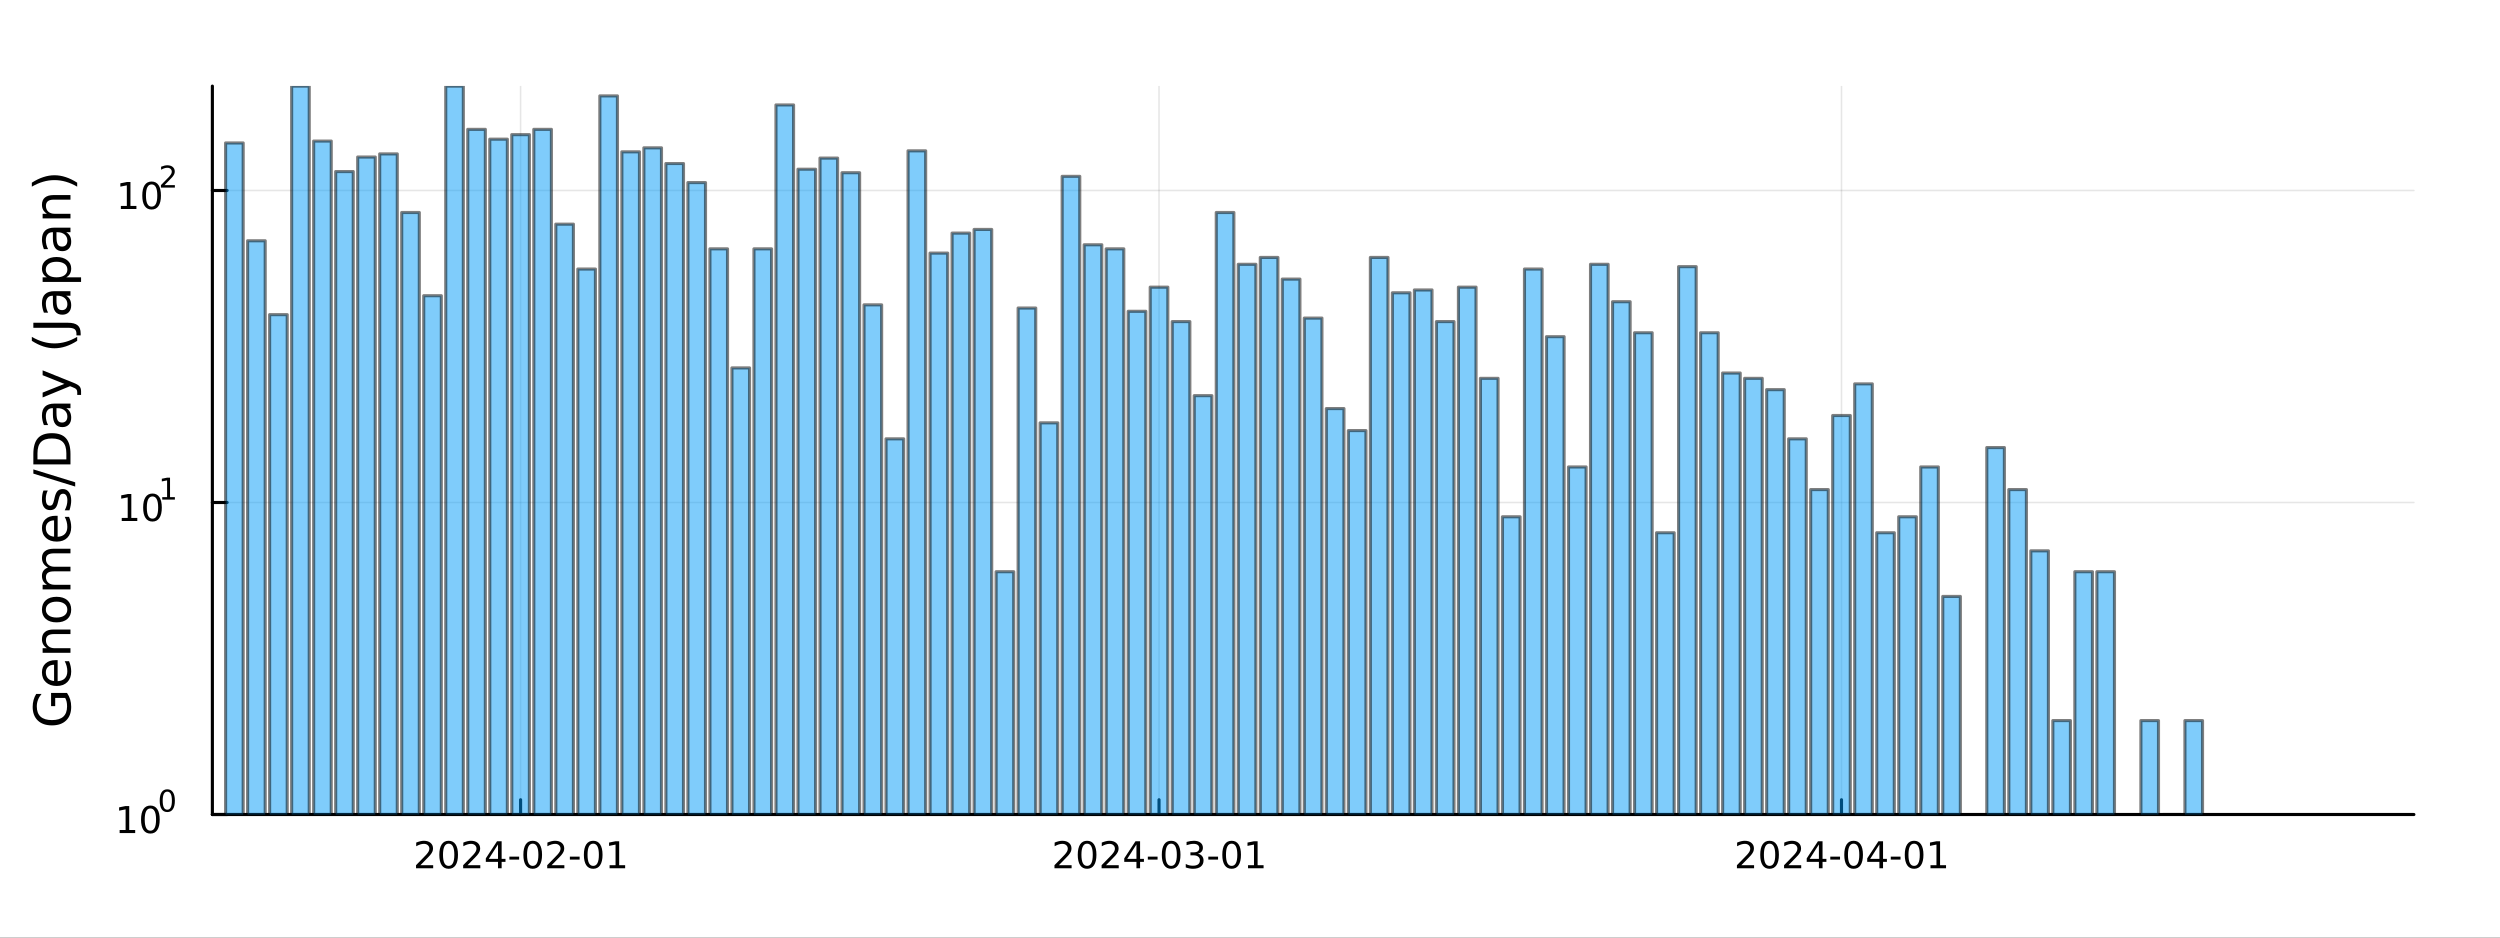 <?xml version="1.0" encoding="utf-8"?>
<svg xmlns="http://www.w3.org/2000/svg" xmlns:xlink="http://www.w3.org/1999/xlink" width="800" height="300" viewBox="0 0 3200 1200">
<rect x="0" y="0" width="3200" height="1200" fill="#333333" stroke="none"/>
<defs>
  <clipPath id="clip540">
    <rect x="0" y="0" width="3200" height="1200"/>
  </clipPath>
</defs>
<path clip-path="url(#clip540)" d="M0 1200 L3200 1200 L3200 0 L0 0  Z" fill="#ffffff" fill-rule="evenodd" fill-opacity="1"/>
<defs>
  <clipPath id="clip541">
    <rect x="640" y="0" width="2241" height="1200"/>
  </clipPath>
</defs>
<path clip-path="url(#clip540)" d="M271.839 1042.58 L3089.76 1042.58 L3089.76 110.236 L271.839 110.236  Z" fill="#ffffff" fill-rule="evenodd" fill-opacity="1"/>
<defs>
  <clipPath id="clip542">
    <rect x="271" y="110" width="2819" height="933"/>
  </clipPath>
</defs>
<polyline clip-path="url(#clip542)" style="stroke:#000000; stroke-linecap:round; stroke-linejoin:round; stroke-width:2; stroke-opacity:0.1; fill:none" points="666.349,1042.58 666.349,110.236 "/>
<polyline clip-path="url(#clip542)" style="stroke:#000000; stroke-linecap:round; stroke-linejoin:round; stroke-width:2; stroke-opacity:0.1; fill:none" points="1483.55,1042.58 1483.55,110.236 "/>
<polyline clip-path="url(#clip542)" style="stroke:#000000; stroke-linecap:round; stroke-linejoin:round; stroke-width:2; stroke-opacity:0.1; fill:none" points="2357.1,1042.58 2357.1,110.236 "/>
<polyline clip-path="url(#clip540)" style="stroke:#000000; stroke-linecap:round; stroke-linejoin:round; stroke-width:4; stroke-opacity:1; fill:none" points="271.839,1042.58 3089.76,1042.58 "/>
<polyline clip-path="url(#clip540)" style="stroke:#000000; stroke-linecap:round; stroke-linejoin:round; stroke-width:4; stroke-opacity:1; fill:none" points="666.349,1042.58 666.349,1023.68 "/>
<polyline clip-path="url(#clip540)" style="stroke:#000000; stroke-linecap:round; stroke-linejoin:round; stroke-width:4; stroke-opacity:1; fill:none" points="1483.55,1042.58 1483.55,1023.68 "/>
<polyline clip-path="url(#clip540)" style="stroke:#000000; stroke-linecap:round; stroke-linejoin:round; stroke-width:4; stroke-opacity:1; fill:none" points="2357.1,1042.58 2357.1,1023.68 "/>
<path clip-path="url(#clip540)" d="M538.143 1107.44 L554.463 1107.44 L554.463 1111.38 L532.518 1111.38 L532.518 1107.44 Q535.18 1104.69 539.764 1100.06 Q544.37 1095.4 545.551 1094.06 Q547.796 1091.54 548.676 1089.8 Q549.578 1088.04 549.578 1086.35 Q549.578 1083.6 547.634 1081.86 Q545.713 1080.13 542.611 1080.13 Q540.412 1080.13 537.958 1080.89 Q535.528 1081.65 532.75 1083.2 L532.75 1078.48 Q535.574 1077.35 538.028 1076.77 Q540.481 1076.19 542.518 1076.19 Q547.889 1076.19 551.083 1078.88 Q554.277 1081.56 554.277 1086.05 Q554.277 1088.18 553.467 1090.1 Q552.68 1092 550.574 1094.59 Q549.995 1095.26 546.893 1098.48 Q543.791 1101.68 538.143 1107.44 Z" fill="#000000" fill-rule="nonzero" fill-opacity="1" /><path clip-path="url(#clip540)" d="M574.277 1079.89 Q570.666 1079.89 568.838 1083.46 Q567.032 1087 567.032 1094.13 Q567.032 1101.24 568.838 1104.8 Q570.666 1108.34 574.277 1108.34 Q577.912 1108.34 579.717 1104.8 Q581.546 1101.24 581.546 1094.13 Q581.546 1087 579.717 1083.46 Q577.912 1079.89 574.277 1079.89 M574.277 1076.19 Q580.088 1076.19 583.143 1080.8 Q586.222 1085.38 586.222 1094.13 Q586.222 1102.86 583.143 1107.46 Q580.088 1112.05 574.277 1112.05 Q568.467 1112.05 565.389 1107.46 Q562.333 1102.86 562.333 1094.13 Q562.333 1085.38 565.389 1080.8 Q568.467 1076.19 574.277 1076.19 Z" fill="#000000" fill-rule="nonzero" fill-opacity="1" /><path clip-path="url(#clip540)" d="M598.467 1107.44 L614.786 1107.44 L614.786 1111.38 L592.842 1111.38 L592.842 1107.44 Q595.504 1104.69 600.087 1100.06 Q604.694 1095.4 605.874 1094.06 Q608.12 1091.54 608.999 1089.8 Q609.902 1088.04 609.902 1086.35 Q609.902 1083.6 607.958 1081.86 Q606.036 1080.13 602.935 1080.13 Q600.736 1080.13 598.282 1080.89 Q595.851 1081.65 593.074 1083.2 L593.074 1078.48 Q595.898 1077.35 598.351 1076.77 Q600.805 1076.19 602.842 1076.19 Q608.212 1076.19 611.407 1078.88 Q614.601 1081.56 614.601 1086.05 Q614.601 1088.18 613.791 1090.1 Q613.004 1092 610.898 1094.59 Q610.319 1095.26 607.217 1098.48 Q604.115 1101.68 598.467 1107.44 Z" fill="#000000" fill-rule="nonzero" fill-opacity="1" /><path clip-path="url(#clip540)" d="M637.448 1080.89 L625.643 1099.34 L637.448 1099.34 L637.448 1080.89 M636.222 1076.82 L642.101 1076.82 L642.101 1099.34 L647.032 1099.34 L647.032 1103.23 L642.101 1103.23 L642.101 1111.38 L637.448 1111.38 L637.448 1103.23 L621.847 1103.23 L621.847 1098.71 L636.222 1076.82 Z" fill="#000000" fill-rule="nonzero" fill-opacity="1" /><path clip-path="url(#clip540)" d="M652.008 1096.49 L664.485 1096.49 L664.485 1100.29 L652.008 1100.29 L652.008 1096.49 Z" fill="#000000" fill-rule="nonzero" fill-opacity="1" /><path clip-path="url(#clip540)" d="M681.869 1079.89 Q678.258 1079.89 676.43 1083.46 Q674.624 1087 674.624 1094.13 Q674.624 1101.24 676.43 1104.8 Q678.258 1108.34 681.869 1108.34 Q685.504 1108.34 687.309 1104.8 Q689.138 1101.24 689.138 1094.13 Q689.138 1087 687.309 1083.46 Q685.504 1079.89 681.869 1079.89 M681.869 1076.19 Q687.68 1076.19 690.735 1080.8 Q693.814 1085.38 693.814 1094.13 Q693.814 1102.86 690.735 1107.46 Q687.68 1112.05 681.869 1112.05 Q676.059 1112.05 672.981 1107.46 Q669.925 1102.86 669.925 1094.13 Q669.925 1085.38 672.981 1080.8 Q676.059 1076.19 681.869 1076.19 Z" fill="#000000" fill-rule="nonzero" fill-opacity="1" /><path clip-path="url(#clip540)" d="M706.059 1107.44 L722.378 1107.44 L722.378 1111.38 L700.434 1111.38 L700.434 1107.44 Q703.096 1104.69 707.679 1100.06 Q712.286 1095.4 713.466 1094.06 Q715.712 1091.54 716.591 1089.8 Q717.494 1088.04 717.494 1086.35 Q717.494 1083.6 715.55 1081.86 Q713.628 1080.13 710.527 1080.13 Q708.328 1080.13 705.874 1080.89 Q703.443 1081.65 700.666 1083.2 L700.666 1078.48 Q703.49 1077.35 705.943 1076.77 Q708.397 1076.19 710.434 1076.19 Q715.804 1076.19 718.999 1078.88 Q722.193 1081.56 722.193 1086.05 Q722.193 1088.18 721.383 1090.1 Q720.596 1092 718.49 1094.59 Q717.911 1095.26 714.809 1098.48 Q711.707 1101.68 706.059 1107.44 Z" fill="#000000" fill-rule="nonzero" fill-opacity="1" /><path clip-path="url(#clip540)" d="M729.439 1096.49 L741.915 1096.49 L741.915 1100.29 L729.439 1100.29 L729.439 1096.49 Z" fill="#000000" fill-rule="nonzero" fill-opacity="1" /><path clip-path="url(#clip540)" d="M759.3 1079.89 Q755.688 1079.89 753.86 1083.46 Q752.054 1087 752.054 1094.13 Q752.054 1101.24 753.86 1104.8 Q755.688 1108.34 759.3 1108.34 Q762.934 1108.34 764.739 1104.8 Q766.568 1101.24 766.568 1094.13 Q766.568 1087 764.739 1083.46 Q762.934 1079.89 759.3 1079.89 M759.3 1076.19 Q765.11 1076.19 768.165 1080.8 Q771.244 1085.38 771.244 1094.13 Q771.244 1102.86 768.165 1107.46 Q765.11 1112.05 759.3 1112.05 Q753.489 1112.05 750.411 1107.46 Q747.355 1102.86 747.355 1094.13 Q747.355 1085.38 750.411 1080.8 Q753.489 1076.19 759.3 1076.19 Z" fill="#000000" fill-rule="nonzero" fill-opacity="1" /><path clip-path="url(#clip540)" d="M780.272 1107.44 L787.911 1107.44 L787.911 1081.07 L779.6 1082.74 L779.6 1078.48 L787.864 1076.82 L792.54 1076.82 L792.54 1107.44 L800.179 1107.44 L800.179 1111.38 L780.272 1111.38 L780.272 1107.44 Z" fill="#000000" fill-rule="nonzero" fill-opacity="1" /><path clip-path="url(#clip540)" d="M1355.34 1107.44 L1371.66 1107.44 L1371.66 1111.38 L1349.72 1111.38 L1349.72 1107.44 Q1352.38 1104.69 1356.96 1100.06 Q1361.57 1095.4 1362.75 1094.06 Q1364.99 1091.54 1365.87 1089.8 Q1366.78 1088.04 1366.78 1086.35 Q1366.78 1083.6 1364.83 1081.86 Q1362.91 1080.13 1359.81 1080.13 Q1357.61 1080.13 1355.16 1080.89 Q1352.73 1081.65 1349.95 1083.2 L1349.95 1078.48 Q1352.77 1077.35 1355.23 1076.77 Q1357.68 1076.19 1359.72 1076.19 Q1365.09 1076.19 1368.28 1078.88 Q1371.48 1081.56 1371.48 1086.05 Q1371.48 1088.18 1370.67 1090.1 Q1369.88 1092 1367.77 1094.59 Q1367.19 1095.26 1364.09 1098.48 Q1360.99 1101.68 1355.34 1107.44 Z" fill="#000000" fill-rule="nonzero" fill-opacity="1" /><path clip-path="url(#clip540)" d="M1391.48 1079.89 Q1387.86 1079.89 1386.04 1083.46 Q1384.23 1087 1384.23 1094.13 Q1384.23 1101.24 1386.04 1104.8 Q1387.86 1108.34 1391.48 1108.34 Q1395.11 1108.34 1396.92 1104.8 Q1398.74 1101.24 1398.74 1094.13 Q1398.74 1087 1396.92 1083.46 Q1395.11 1079.89 1391.48 1079.89 M1391.48 1076.19 Q1397.29 1076.19 1400.34 1080.8 Q1403.42 1085.38 1403.42 1094.13 Q1403.42 1102.86 1400.34 1107.46 Q1397.29 1112.05 1391.48 1112.05 Q1385.67 1112.05 1382.59 1107.46 Q1379.53 1102.86 1379.53 1094.13 Q1379.53 1085.38 1382.59 1080.8 Q1385.67 1076.19 1391.48 1076.19 Z" fill="#000000" fill-rule="nonzero" fill-opacity="1" /><path clip-path="url(#clip540)" d="M1415.67 1107.44 L1431.98 1107.44 L1431.98 1111.38 L1410.04 1111.38 L1410.04 1107.44 Q1412.7 1104.69 1417.29 1100.06 Q1421.89 1095.4 1423.07 1094.06 Q1425.32 1091.54 1426.2 1089.8 Q1427.1 1088.04 1427.1 1086.35 Q1427.1 1083.6 1425.16 1081.86 Q1423.23 1080.13 1420.13 1080.13 Q1417.93 1080.13 1415.48 1080.89 Q1413.05 1081.65 1410.27 1083.2 L1410.27 1078.48 Q1413.1 1077.35 1415.55 1076.77 Q1418 1076.19 1420.04 1076.19 Q1425.41 1076.19 1428.6 1078.88 Q1431.8 1081.56 1431.8 1086.05 Q1431.8 1088.18 1430.99 1090.1 Q1430.2 1092 1428.1 1094.59 Q1427.52 1095.26 1424.42 1098.48 Q1421.31 1101.68 1415.67 1107.44 Z" fill="#000000" fill-rule="nonzero" fill-opacity="1" /><path clip-path="url(#clip540)" d="M1454.65 1080.89 L1442.84 1099.34 L1454.65 1099.34 L1454.65 1080.89 M1453.42 1076.82 L1459.3 1076.82 L1459.3 1099.34 L1464.23 1099.34 L1464.23 1103.23 L1459.3 1103.23 L1459.3 1111.38 L1454.65 1111.38 L1454.65 1103.23 L1439.04 1103.23 L1439.04 1098.71 L1453.42 1076.82 Z" fill="#000000" fill-rule="nonzero" fill-opacity="1" /><path clip-path="url(#clip540)" d="M1469.21 1096.49 L1481.68 1096.49 L1481.68 1100.29 L1469.21 1100.29 L1469.21 1096.49 Z" fill="#000000" fill-rule="nonzero" fill-opacity="1" /><path clip-path="url(#clip540)" d="M1499.07 1079.89 Q1495.46 1079.89 1493.63 1083.46 Q1491.82 1087 1491.82 1094.13 Q1491.82 1101.24 1493.63 1104.8 Q1495.46 1108.34 1499.07 1108.34 Q1502.7 1108.34 1504.51 1104.8 Q1506.34 1101.24 1506.34 1094.13 Q1506.34 1087 1504.51 1083.46 Q1502.7 1079.89 1499.07 1079.89 M1499.07 1076.19 Q1504.88 1076.19 1507.93 1080.8 Q1511.01 1085.38 1511.01 1094.13 Q1511.01 1102.86 1507.93 1107.46 Q1504.88 1112.05 1499.07 1112.05 Q1493.26 1112.05 1490.18 1107.46 Q1487.12 1102.86 1487.12 1094.13 Q1487.12 1085.38 1490.18 1080.8 Q1493.26 1076.19 1499.07 1076.19 Z" fill="#000000" fill-rule="nonzero" fill-opacity="1" /><path clip-path="url(#clip540)" d="M1533.4 1092.74 Q1536.75 1093.46 1538.63 1095.73 Q1540.53 1098 1540.53 1101.33 Q1540.53 1106.45 1537.01 1109.25 Q1533.49 1112.05 1527.01 1112.05 Q1524.83 1112.05 1522.52 1111.61 Q1520.22 1111.19 1517.77 1110.33 L1517.77 1105.82 Q1519.72 1106.95 1522.03 1107.53 Q1524.35 1108.11 1526.87 1108.11 Q1531.27 1108.11 1533.56 1106.38 Q1535.87 1104.64 1535.87 1101.33 Q1535.87 1098.27 1533.72 1096.56 Q1531.59 1094.82 1527.77 1094.82 L1523.74 1094.82 L1523.74 1090.98 L1527.96 1090.98 Q1531.41 1090.98 1533.23 1089.62 Q1535.06 1088.23 1535.06 1085.64 Q1535.06 1082.97 1533.16 1081.56 Q1531.29 1080.13 1527.77 1080.13 Q1525.85 1080.13 1523.65 1080.54 Q1521.45 1080.96 1518.81 1081.84 L1518.81 1077.67 Q1521.47 1076.93 1523.79 1076.56 Q1526.13 1076.19 1528.19 1076.19 Q1533.51 1076.19 1536.61 1078.62 Q1539.72 1081.03 1539.72 1085.15 Q1539.72 1088.02 1538.07 1090.01 Q1536.43 1091.98 1533.4 1092.74 Z" fill="#000000" fill-rule="nonzero" fill-opacity="1" /><path clip-path="url(#clip540)" d="M1546.64 1096.49 L1559.11 1096.49 L1559.11 1100.29 L1546.64 1100.29 L1546.64 1096.49 Z" fill="#000000" fill-rule="nonzero" fill-opacity="1" /><path clip-path="url(#clip540)" d="M1576.5 1079.89 Q1572.89 1079.89 1571.06 1083.46 Q1569.25 1087 1569.25 1094.13 Q1569.25 1101.24 1571.06 1104.8 Q1572.89 1108.34 1576.5 1108.34 Q1580.13 1108.34 1581.94 1104.8 Q1583.77 1101.24 1583.77 1094.13 Q1583.77 1087 1581.94 1083.46 Q1580.13 1079.89 1576.5 1079.89 M1576.5 1076.19 Q1582.31 1076.19 1585.36 1080.8 Q1588.44 1085.38 1588.44 1094.13 Q1588.44 1102.86 1585.36 1107.46 Q1582.31 1112.05 1576.5 1112.05 Q1570.69 1112.05 1567.61 1107.46 Q1564.55 1102.86 1564.55 1094.13 Q1564.55 1085.38 1567.61 1080.8 Q1570.69 1076.19 1576.5 1076.19 Z" fill="#000000" fill-rule="nonzero" fill-opacity="1" /><path clip-path="url(#clip540)" d="M1597.47 1107.44 L1605.11 1107.44 L1605.11 1081.07 L1596.8 1082.74 L1596.8 1078.48 L1605.06 1076.82 L1609.74 1076.82 L1609.74 1107.44 L1617.38 1107.44 L1617.38 1111.38 L1597.47 1111.38 L1597.47 1107.44 Z" fill="#000000" fill-rule="nonzero" fill-opacity="1" /><path clip-path="url(#clip540)" d="M2228.9 1107.44 L2245.22 1107.44 L2245.22 1111.38 L2223.27 1111.38 L2223.27 1107.44 Q2225.94 1104.69 2230.52 1100.06 Q2235.12 1095.4 2236.31 1094.06 Q2238.55 1091.54 2239.43 1089.8 Q2240.33 1088.04 2240.33 1086.35 Q2240.33 1083.6 2238.39 1081.86 Q2236.47 1080.13 2233.37 1080.13 Q2231.17 1080.13 2228.71 1080.89 Q2226.28 1081.65 2223.5 1083.2 L2223.5 1078.48 Q2226.33 1077.35 2228.78 1076.77 Q2231.24 1076.19 2233.27 1076.19 Q2238.64 1076.19 2241.84 1078.88 Q2245.03 1081.56 2245.03 1086.05 Q2245.03 1088.18 2244.22 1090.1 Q2243.44 1092 2241.33 1094.59 Q2240.75 1095.26 2237.65 1098.48 Q2234.55 1101.68 2228.9 1107.44 Z" fill="#000000" fill-rule="nonzero" fill-opacity="1" /><path clip-path="url(#clip540)" d="M2265.03 1079.89 Q2261.42 1079.89 2259.59 1083.46 Q2257.79 1087 2257.79 1094.13 Q2257.79 1101.24 2259.59 1104.8 Q2261.42 1108.34 2265.03 1108.34 Q2268.67 1108.34 2270.47 1104.8 Q2272.3 1101.24 2272.3 1094.13 Q2272.3 1087 2270.47 1083.46 Q2268.67 1079.89 2265.03 1079.89 M2265.03 1076.19 Q2270.84 1076.19 2273.9 1080.8 Q2276.98 1085.38 2276.98 1094.13 Q2276.98 1102.86 2273.9 1107.46 Q2270.84 1112.05 2265.03 1112.05 Q2259.22 1112.05 2256.14 1107.46 Q2253.09 1102.86 2253.09 1094.13 Q2253.09 1085.38 2256.14 1080.8 Q2259.22 1076.19 2265.03 1076.19 Z" fill="#000000" fill-rule="nonzero" fill-opacity="1" /><path clip-path="url(#clip540)" d="M2289.22 1107.44 L2305.54 1107.44 L2305.54 1111.38 L2283.6 1111.38 L2283.6 1107.44 Q2286.26 1104.69 2290.84 1100.06 Q2295.45 1095.4 2296.63 1094.06 Q2298.87 1091.54 2299.75 1089.8 Q2300.66 1088.04 2300.66 1086.35 Q2300.66 1083.6 2298.71 1081.86 Q2296.79 1080.13 2293.69 1080.13 Q2291.49 1080.13 2289.04 1080.89 Q2286.61 1081.65 2283.83 1083.2 L2283.83 1078.48 Q2286.65 1077.35 2289.11 1076.77 Q2291.56 1076.19 2293.6 1076.19 Q2298.97 1076.19 2302.16 1078.88 Q2305.36 1081.56 2305.36 1086.05 Q2305.36 1088.18 2304.55 1090.1 Q2303.76 1092 2301.65 1094.59 Q2301.07 1095.26 2297.97 1098.48 Q2294.87 1101.68 2289.22 1107.44 Z" fill="#000000" fill-rule="nonzero" fill-opacity="1" /><path clip-path="url(#clip540)" d="M2328.2 1080.89 L2316.4 1099.34 L2328.2 1099.34 L2328.2 1080.89 M2326.98 1076.82 L2332.86 1076.82 L2332.86 1099.34 L2337.79 1099.34 L2337.79 1103.23 L2332.86 1103.23 L2332.86 1111.38 L2328.2 1111.38 L2328.2 1103.23 L2312.6 1103.23 L2312.6 1098.71 L2326.98 1076.82 Z" fill="#000000" fill-rule="nonzero" fill-opacity="1" /><path clip-path="url(#clip540)" d="M2342.76 1096.49 L2355.24 1096.49 L2355.24 1100.29 L2342.76 1100.29 L2342.76 1096.49 Z" fill="#000000" fill-rule="nonzero" fill-opacity="1" /><path clip-path="url(#clip540)" d="M2372.62 1079.89 Q2369.01 1079.89 2367.18 1083.46 Q2365.38 1087 2365.38 1094.13 Q2365.38 1101.24 2367.18 1104.8 Q2369.01 1108.34 2372.62 1108.34 Q2376.26 1108.34 2378.06 1104.8 Q2379.89 1101.24 2379.89 1094.13 Q2379.89 1087 2378.06 1083.46 Q2376.26 1079.89 2372.62 1079.89 M2372.62 1076.19 Q2378.43 1076.19 2381.49 1080.8 Q2384.57 1085.38 2384.57 1094.13 Q2384.57 1102.86 2381.49 1107.46 Q2378.43 1112.05 2372.62 1112.05 Q2366.81 1112.05 2363.74 1107.46 Q2360.68 1102.86 2360.68 1094.13 Q2360.68 1085.38 2363.74 1080.8 Q2366.81 1076.19 2372.62 1076.19 Z" fill="#000000" fill-rule="nonzero" fill-opacity="1" /><path clip-path="url(#clip540)" d="M2405.63 1080.89 L2393.83 1099.34 L2405.63 1099.34 L2405.63 1080.89 M2404.41 1076.82 L2410.29 1076.82 L2410.29 1099.34 L2415.22 1099.34 L2415.22 1103.23 L2410.29 1103.23 L2410.29 1111.38 L2405.63 1111.38 L2405.63 1103.23 L2390.03 1103.23 L2390.03 1098.71 L2404.41 1076.82 Z" fill="#000000" fill-rule="nonzero" fill-opacity="1" /><path clip-path="url(#clip540)" d="M2420.19 1096.49 L2432.67 1096.49 L2432.67 1100.29 L2420.19 1100.29 L2420.19 1096.49 Z" fill="#000000" fill-rule="nonzero" fill-opacity="1" /><path clip-path="url(#clip540)" d="M2450.05 1079.89 Q2446.44 1079.89 2444.61 1083.46 Q2442.81 1087 2442.81 1094.13 Q2442.81 1101.24 2444.61 1104.8 Q2446.44 1108.34 2450.05 1108.34 Q2453.69 1108.34 2455.49 1104.8 Q2457.32 1101.24 2457.32 1094.13 Q2457.32 1087 2455.49 1083.46 Q2453.69 1079.89 2450.05 1079.89 M2450.05 1076.19 Q2455.86 1076.19 2458.92 1080.8 Q2462 1085.38 2462 1094.13 Q2462 1102.86 2458.92 1107.46 Q2455.86 1112.05 2450.05 1112.05 Q2444.24 1112.05 2441.17 1107.46 Q2438.11 1102.86 2438.11 1094.13 Q2438.11 1085.38 2441.17 1080.8 Q2444.24 1076.19 2450.05 1076.19 Z" fill="#000000" fill-rule="nonzero" fill-opacity="1" /><path clip-path="url(#clip540)" d="M2471.03 1107.44 L2478.67 1107.44 L2478.67 1081.07 L2470.36 1082.74 L2470.36 1078.48 L2478.62 1076.82 L2483.29 1076.82 L2483.29 1107.44 L2490.93 1107.44 L2490.93 1111.38 L2471.03 1111.38 L2471.03 1107.44 Z" fill="#000000" fill-rule="nonzero" fill-opacity="1" /><polyline clip-path="url(#clip542)" style="stroke:#000000; stroke-linecap:round; stroke-linejoin:round; stroke-width:2; stroke-opacity:0.1; fill:none" points="271.839,1042.58 3089.76,1042.58 "/>
<polyline clip-path="url(#clip542)" style="stroke:#000000; stroke-linecap:round; stroke-linejoin:round; stroke-width:2; stroke-opacity:0.1; fill:none" points="271.839,643.193 3089.76,643.193 "/>
<polyline clip-path="url(#clip542)" style="stroke:#000000; stroke-linecap:round; stroke-linejoin:round; stroke-width:2; stroke-opacity:0.1; fill:none" points="271.839,243.811 3089.76,243.811 "/>
<polyline clip-path="url(#clip540)" style="stroke:#000000; stroke-linecap:round; stroke-linejoin:round; stroke-width:4; stroke-opacity:1; fill:none" points="271.839,1042.58 271.839,110.236 "/>
<polyline clip-path="url(#clip540)" style="stroke:#000000; stroke-linecap:round; stroke-linejoin:round; stroke-width:4; stroke-opacity:1; fill:none" points="271.839,1042.58 290.737,1042.58 "/>
<polyline clip-path="url(#clip540)" style="stroke:#000000; stroke-linecap:round; stroke-linejoin:round; stroke-width:4; stroke-opacity:1; fill:none" points="271.839,643.193 290.737,643.193 "/>
<polyline clip-path="url(#clip540)" style="stroke:#000000; stroke-linecap:round; stroke-linejoin:round; stroke-width:4; stroke-opacity:1; fill:none" points="271.839,243.811 290.737,243.811 "/>
<path clip-path="url(#clip540)" d="M153.134 1062.37 L160.772 1062.37 L160.772 1036 L152.462 1037.67 L152.462 1033.41 L160.726 1031.74 L165.402 1031.74 L165.402 1062.37 L173.041 1062.37 L173.041 1066.3 L153.134 1066.3 L153.134 1062.37 Z" fill="#000000" fill-rule="nonzero" fill-opacity="1" /><path clip-path="url(#clip540)" d="M192.485 1034.82 Q188.874 1034.82 187.045 1038.39 Q185.24 1041.93 185.24 1049.06 Q185.24 1056.16 187.045 1059.73 Q188.874 1063.27 192.485 1063.27 Q196.119 1063.27 197.925 1059.73 Q199.754 1056.16 199.754 1049.06 Q199.754 1041.93 197.925 1038.39 Q196.119 1034.82 192.485 1034.82 M192.485 1031.12 Q198.295 1031.12 201.351 1035.72 Q204.43 1040.31 204.43 1049.06 Q204.43 1057.78 201.351 1062.39 Q198.295 1066.97 192.485 1066.97 Q186.675 1066.97 183.596 1062.39 Q180.541 1057.78 180.541 1049.06 Q180.541 1040.31 183.596 1035.72 Q186.675 1031.12 192.485 1031.12 Z" fill="#000000" fill-rule="nonzero" fill-opacity="1" /><path clip-path="url(#clip540)" d="M214.134 1013.31 Q211.2 1013.31 209.715 1016.21 Q208.248 1019.09 208.248 1024.88 Q208.248 1030.66 209.715 1033.55 Q211.2 1036.43 214.134 1036.43 Q217.087 1036.43 218.554 1033.55 Q220.04 1030.66 220.04 1024.88 Q220.04 1019.09 218.554 1016.21 Q217.087 1013.31 214.134 1013.31 M214.134 1010.31 Q218.855 1010.31 221.338 1014.05 Q223.839 1017.77 223.839 1024.88 Q223.839 1031.97 221.338 1035.71 Q218.855 1039.44 214.134 1039.44 Q209.414 1039.44 206.912 1035.71 Q204.43 1031.97 204.43 1024.88 Q204.43 1017.77 206.912 1014.05 Q209.414 1010.31 214.134 1010.31 Z" fill="#000000" fill-rule="nonzero" fill-opacity="1" /><path clip-path="url(#clip540)" d="M155.823 662.986 L163.462 662.986 L163.462 636.62 L155.152 638.287 L155.152 634.028 L163.416 632.361 L168.092 632.361 L168.092 662.986 L175.73 662.986 L175.73 666.921 L155.823 666.921 L155.823 662.986 Z" fill="#000000" fill-rule="nonzero" fill-opacity="1" /><path clip-path="url(#clip540)" d="M195.175 635.44 Q191.564 635.44 189.735 639.005 Q187.929 642.546 187.929 649.676 Q187.929 656.782 189.735 660.347 Q191.564 663.889 195.175 663.889 Q198.809 663.889 200.615 660.347 Q202.443 656.782 202.443 649.676 Q202.443 642.546 200.615 639.005 Q198.809 635.44 195.175 635.44 M195.175 631.736 Q200.985 631.736 204.04 636.342 Q207.119 640.926 207.119 649.676 Q207.119 658.403 204.04 663.009 Q200.985 667.592 195.175 667.592 Q189.365 667.592 186.286 663.009 Q183.23 658.403 183.23 649.676 Q183.23 640.926 186.286 636.342 Q189.365 631.736 195.175 631.736 Z" fill="#000000" fill-rule="nonzero" fill-opacity="1" /><path clip-path="url(#clip540)" d="M207.665 636.313 L213.871 636.313 L213.871 614.891 L207.119 616.245 L207.119 612.785 L213.833 611.431 L217.633 611.431 L217.633 636.313 L223.839 636.313 L223.839 639.511 L207.665 639.511 L207.665 636.313 Z" fill="#000000" fill-rule="nonzero" fill-opacity="1" /><path clip-path="url(#clip540)" d="M154.713 263.604 L162.352 263.604 L162.352 237.238 L154.042 238.905 L154.042 234.645 L162.306 232.979 L166.982 232.979 L166.982 263.604 L174.621 263.604 L174.621 267.539 L154.713 267.539 L154.713 263.604 Z" fill="#000000" fill-rule="nonzero" fill-opacity="1" /><path clip-path="url(#clip540)" d="M194.065 236.057 Q190.454 236.057 188.625 239.622 Q186.82 243.164 186.82 250.293 Q186.82 257.4 188.625 260.965 Q190.454 264.506 194.065 264.506 Q197.699 264.506 199.505 260.965 Q201.334 257.4 201.334 250.293 Q201.334 243.164 199.505 239.622 Q197.699 236.057 194.065 236.057 M194.065 232.354 Q199.875 232.354 202.931 236.96 Q206.009 241.544 206.009 250.293 Q206.009 259.02 202.931 263.627 Q199.875 268.21 194.065 268.21 Q188.255 268.21 185.176 263.627 Q182.121 259.02 182.121 250.293 Q182.121 241.544 185.176 236.96 Q188.255 232.354 194.065 232.354 Z" fill="#000000" fill-rule="nonzero" fill-opacity="1" /><path clip-path="url(#clip540)" d="M210.58 236.931 L223.839 236.931 L223.839 240.128 L206.009 240.128 L206.009 236.931 Q208.172 234.693 211.896 230.931 Q215.639 227.151 216.598 226.06 Q218.423 224.01 219.137 222.599 Q219.871 221.17 219.871 219.797 Q219.871 217.559 218.291 216.148 Q216.73 214.738 214.21 214.738 Q212.423 214.738 210.429 215.358 Q208.454 215.979 206.198 217.239 L206.198 213.402 Q208.492 212.481 210.486 212.011 Q212.479 211.541 214.134 211.541 Q218.498 211.541 221.093 213.722 Q223.689 215.904 223.689 219.553 Q223.689 221.283 223.03 222.844 Q222.391 224.386 220.68 226.493 Q220.209 227.038 217.689 229.652 Q215.169 232.248 210.58 236.931 Z" fill="#000000" fill-rule="nonzero" fill-opacity="1" /><path clip-path="url(#clip540)" d="M83.427 893.355 L70.664 893.355 L70.664 903.858 L65.38 903.858 L65.38 886.989 L85.782 886.989 Q88.424 890.713 89.793 895.201 Q91.129 899.688 91.129 904.781 Q91.129 915.921 84.636 922.223 Q78.111 928.493 66.494 928.493 Q54.845 928.493 48.352 922.223 Q41.827 915.921 41.827 904.781 Q41.827 900.134 42.973 895.964 Q44.119 891.763 46.347 888.23 L53.19 888.23 Q50.166 891.795 48.638 895.805 Q47.11 899.816 47.11 904.24 Q47.11 912.961 51.98 917.353 Q56.85 921.714 66.494 921.714 Q76.106 921.714 80.976 917.353 Q85.846 912.961 85.846 904.24 Q85.846 900.834 85.273 898.161 Q84.668 895.487 83.427 893.355 Z" fill="#000000" fill-rule="nonzero" fill-opacity="1" /><path clip-path="url(#clip540)" d="M70.918 845.007 L73.783 845.007 L73.783 871.934 Q79.83 871.552 83.013 868.305 Q86.164 865.027 86.164 859.203 Q86.164 855.829 85.337 852.678 Q84.509 849.495 82.854 846.376 L88.392 846.376 Q89.729 849.527 90.429 852.837 Q91.129 856.147 91.129 859.553 Q91.129 868.083 86.164 873.08 Q81.199 878.045 72.732 878.045 Q63.98 878.045 58.855 873.334 Q53.699 868.592 53.699 860.571 Q53.699 853.378 58.346 849.208 Q62.961 845.007 70.918 845.007 M69.2 850.863 Q64.393 850.927 61.529 853.569 Q58.664 856.179 58.664 860.507 Q58.664 865.409 61.433 868.369 Q64.202 871.297 69.231 871.743 L69.2 850.863 Z" fill="#000000" fill-rule="nonzero" fill-opacity="1" /><path clip-path="url(#clip540)" d="M68.69 805.762 L90.206 805.762 L90.206 811.619 L68.881 811.619 Q63.82 811.619 61.306 813.592 Q58.791 815.566 58.791 819.512 Q58.791 824.255 61.815 826.992 Q64.839 829.729 70.059 829.729 L90.206 829.729 L90.206 835.618 L54.558 835.618 L54.558 829.729 L60.096 829.729 Q56.882 827.629 55.29 824.796 Q53.699 821.931 53.699 818.207 Q53.699 812.064 57.518 808.913 Q61.306 805.762 68.69 805.762 Z" fill="#000000" fill-rule="nonzero" fill-opacity="1" /><path clip-path="url(#clip540)" d="M58.664 780.268 Q58.664 784.978 62.356 787.716 Q66.017 790.453 72.414 790.453 Q78.812 790.453 82.504 787.747 Q86.164 785.01 86.164 780.268 Q86.164 775.589 82.472 772.852 Q78.78 770.114 72.414 770.114 Q66.08 770.114 62.388 772.852 Q58.664 775.589 58.664 780.268 M53.699 780.268 Q53.699 772.629 58.664 768.268 Q63.63 763.908 72.414 763.908 Q81.167 763.908 86.164 768.268 Q91.129 772.629 91.129 780.268 Q91.129 787.938 86.164 792.299 Q81.167 796.628 72.414 796.628 Q63.63 796.628 58.664 792.299 Q53.699 787.938 53.699 780.268 Z" fill="#000000" fill-rule="nonzero" fill-opacity="1" /><path clip-path="url(#clip540)" d="M61.401 726.446 Q57.455 724.25 55.577 721.194 Q53.699 718.138 53.699 714.001 Q53.699 708.431 57.614 705.407 Q61.497 702.383 68.69 702.383 L90.206 702.383 L90.206 708.272 L68.881 708.272 Q63.757 708.272 61.274 710.086 Q58.791 711.9 58.791 715.624 Q58.791 720.175 61.815 722.817 Q64.839 725.459 70.059 725.459 L90.206 725.459 L90.206 731.347 L68.881 731.347 Q63.725 731.347 61.274 733.162 Q58.791 734.976 58.791 738.763 Q58.791 743.251 61.847 745.893 Q64.871 748.535 70.059 748.535 L90.206 748.535 L90.206 754.423 L54.558 754.423 L54.558 748.535 L60.096 748.535 Q56.818 746.529 55.259 743.729 Q53.699 740.928 53.699 737.076 Q53.699 733.193 55.672 730.488 Q57.646 727.751 61.401 726.446 Z" fill="#000000" fill-rule="nonzero" fill-opacity="1" /><path clip-path="url(#clip540)" d="M70.918 660.211 L73.783 660.211 L73.783 687.137 Q79.83 686.756 83.013 683.509 Q86.164 680.231 86.164 674.406 Q86.164 671.032 85.337 667.881 Q84.509 664.698 82.854 661.579 L88.392 661.579 Q89.729 664.73 90.429 668.04 Q91.129 671.35 91.129 674.756 Q91.129 683.286 86.164 688.283 Q81.199 693.249 72.732 693.249 Q63.98 693.249 58.855 688.538 Q53.699 683.795 53.699 675.775 Q53.699 668.581 58.346 664.412 Q62.961 660.211 70.918 660.211 M69.2 666.067 Q64.393 666.131 61.529 668.772 Q58.664 671.382 58.664 675.711 Q58.664 680.613 61.433 683.573 Q64.202 686.501 69.231 686.946 L69.2 666.067 Z" fill="#000000" fill-rule="nonzero" fill-opacity="1" /><path clip-path="url(#clip540)" d="M55.609 627.873 L61.147 627.873 Q59.874 630.355 59.237 633.029 Q58.601 635.703 58.601 638.567 Q58.601 642.928 59.937 645.124 Q61.274 647.288 63.948 647.288 Q65.985 647.288 67.162 645.729 Q68.308 644.169 69.359 639.458 L69.804 637.453 Q71.141 631.215 73.592 628.605 Q76.011 625.963 80.371 625.963 Q85.337 625.963 88.233 629.91 Q91.129 633.825 91.129 640.7 Q91.129 643.564 90.556 646.683 Q90.015 649.771 88.901 653.208 L82.854 653.208 Q84.541 649.962 85.4 646.811 Q86.228 643.66 86.228 640.572 Q86.228 636.435 84.827 634.207 Q83.395 631.979 80.817 631.979 Q78.43 631.979 77.157 633.602 Q75.883 635.193 74.706 640.636 L74.228 642.673 Q73.082 648.116 70.727 650.535 Q68.34 652.954 64.202 652.954 Q59.173 652.954 56.436 649.389 Q53.699 645.824 53.699 639.267 Q53.699 636.021 54.176 633.156 Q54.654 630.292 55.609 627.873 Z" fill="#000000" fill-rule="nonzero" fill-opacity="1" /><path clip-path="url(#clip540)" d="M42.686 606.229 L42.686 600.818 L96.254 617.369 L96.254 622.78 L42.686 606.229 Z" fill="#000000" fill-rule="nonzero" fill-opacity="1" /><path clip-path="url(#clip540)" d="M47.97 587.992 L84.923 587.992 L84.923 580.225 Q84.923 570.39 80.467 565.839 Q76.011 561.256 66.398 561.256 Q56.85 561.256 52.426 565.839 Q47.97 570.39 47.97 580.225 L47.97 587.992 M42.686 594.421 L42.686 581.212 Q42.686 567.399 48.447 560.937 Q54.176 554.476 66.398 554.476 Q78.684 554.476 84.445 560.969 Q90.206 567.462 90.206 581.212 L90.206 594.421 L42.686 594.421 Z" fill="#000000" fill-rule="nonzero" fill-opacity="1" /><path clip-path="url(#clip540)" d="M72.287 528.281 Q72.287 535.379 73.91 538.116 Q75.533 540.854 79.448 540.854 Q82.567 540.854 84.413 538.816 Q86.228 536.748 86.228 533.215 Q86.228 528.345 82.79 525.417 Q79.321 522.457 73.592 522.457 L72.287 522.457 L72.287 528.281 M69.868 516.6 L90.206 516.6 L90.206 522.457 L84.795 522.457 Q88.042 524.462 89.602 527.454 Q91.129 530.446 91.129 534.774 Q91.129 540.249 88.074 543.495 Q84.986 546.71 79.83 546.71 Q73.815 546.71 70.759 542.7 Q67.704 538.657 67.704 530.668 L67.704 522.457 L67.131 522.457 Q63.088 522.457 60.892 525.13 Q58.664 527.772 58.664 532.578 Q58.664 535.634 59.396 538.53 Q60.128 541.426 61.592 544.1 L56.182 544.1 Q54.94 540.885 54.336 537.862 Q53.699 534.838 53.699 531.973 Q53.699 524.239 57.709 520.42 Q61.72 516.6 69.868 516.6 Z" fill="#000000" fill-rule="nonzero" fill-opacity="1" /><path clip-path="url(#clip540)" d="M93.516 489.705 Q99.882 492.188 101.824 494.543 Q103.765 496.898 103.765 500.845 L103.765 505.524 L98.864 505.524 L98.864 502.086 Q98.864 499.667 97.718 498.331 Q96.572 496.994 92.307 495.371 L89.633 494.32 L54.558 508.739 L54.558 502.532 L82.44 491.392 L54.558 480.252 L54.558 474.045 L93.516 489.705 Z" fill="#000000" fill-rule="nonzero" fill-opacity="1" /><path clip-path="url(#clip540)" d="M40.745 431.172 Q48.065 435.437 55.227 437.506 Q62.388 439.575 69.74 439.575 Q77.093 439.575 84.318 437.506 Q91.511 435.406 98.8 431.172 L98.8 436.265 Q91.32 441.039 84.095 443.426 Q76.87 445.782 69.74 445.782 Q62.643 445.782 55.45 443.426 Q48.256 441.071 40.745 436.265 L40.745 431.172 Z" fill="#000000" fill-rule="nonzero" fill-opacity="1" /><path clip-path="url(#clip540)" d="M42.686 419.555 L42.686 413.126 L86.896 413.126 Q95.49 413.126 99.373 416.404 Q103.256 419.65 103.256 426.876 L103.256 429.326 L97.845 429.326 L97.845 427.321 Q97.845 423.056 95.458 421.306 Q93.071 419.555 86.896 419.555 L42.686 419.555 Z" fill="#000000" fill-rule="nonzero" fill-opacity="1" /><path clip-path="url(#clip540)" d="M72.287 384.384 Q72.287 391.482 73.91 394.219 Q75.533 396.957 79.448 396.957 Q82.567 396.957 84.413 394.92 Q86.228 392.851 86.228 389.318 Q86.228 384.448 82.79 381.52 Q79.321 378.56 73.592 378.56 L72.287 378.56 L72.287 384.384 M69.868 372.703 L90.206 372.703 L90.206 378.56 L84.795 378.56 Q88.042 380.565 89.602 383.557 Q91.129 386.549 91.129 390.877 Q91.129 396.352 88.074 399.598 Q84.986 402.813 79.83 402.813 Q73.815 402.813 70.759 398.803 Q67.704 394.761 67.704 386.772 L67.704 378.56 L67.131 378.56 Q63.088 378.56 60.892 381.233 Q58.664 383.875 58.664 388.681 Q58.664 391.737 59.396 394.633 Q60.128 397.53 61.592 400.203 L56.182 400.203 Q54.94 396.989 54.336 393.965 Q53.699 390.941 53.699 388.077 Q53.699 380.342 57.709 376.523 Q61.72 372.703 69.868 372.703 Z" fill="#000000" fill-rule="nonzero" fill-opacity="1" /><path clip-path="url(#clip540)" d="M84.859 354.975 L103.765 354.975 L103.765 360.863 L54.558 360.863 L54.558 354.975 L59.969 354.975 Q56.786 353.129 55.259 350.328 Q53.699 347.495 53.699 343.58 Q53.699 337.087 58.855 333.045 Q64.011 328.971 72.414 328.971 Q80.817 328.971 85.973 333.045 Q91.129 337.087 91.129 343.58 Q91.129 347.495 89.602 350.328 Q88.042 353.129 84.859 354.975 M72.414 335.05 Q65.953 335.05 62.293 337.724 Q58.601 340.366 58.601 345.013 Q58.601 349.66 62.293 352.333 Q65.953 354.975 72.414 354.975 Q78.875 354.975 82.567 352.333 Q86.228 349.66 86.228 345.013 Q86.228 340.366 82.567 337.724 Q78.875 335.05 72.414 335.05 Z" fill="#000000" fill-rule="nonzero" fill-opacity="1" /><path clip-path="url(#clip540)" d="M72.287 303.063 Q72.287 310.16 73.91 312.898 Q75.533 315.635 79.448 315.635 Q82.567 315.635 84.413 313.598 Q86.228 311.529 86.228 307.996 Q86.228 303.126 82.79 300.198 Q79.321 297.238 73.592 297.238 L72.287 297.238 L72.287 303.063 M69.868 291.381 L90.206 291.381 L90.206 297.238 L84.795 297.238 Q88.042 299.243 89.602 302.235 Q91.129 305.227 91.129 309.556 Q91.129 315.03 88.074 318.277 Q84.986 321.491 79.83 321.491 Q73.815 321.491 70.759 317.481 Q67.704 313.439 67.704 305.45 L67.704 297.238 L67.131 297.238 Q63.088 297.238 60.892 299.912 Q58.664 302.553 58.664 307.359 Q58.664 310.415 59.396 313.311 Q60.128 316.208 61.592 318.881 L56.182 318.881 Q54.94 315.667 54.336 312.643 Q53.699 309.619 53.699 306.755 Q53.699 299.02 57.709 295.201 Q61.72 291.381 69.868 291.381 Z" fill="#000000" fill-rule="nonzero" fill-opacity="1" /><path clip-path="url(#clip540)" d="M68.69 249.686 L90.206 249.686 L90.206 255.543 L68.881 255.543 Q63.82 255.543 61.306 257.516 Q58.791 259.489 58.791 263.436 Q58.791 268.178 61.815 270.916 Q64.839 273.653 70.059 273.653 L90.206 273.653 L90.206 279.541 L54.558 279.541 L54.558 273.653 L60.096 273.653 Q56.882 271.552 55.29 268.72 Q53.699 265.855 53.699 262.131 Q53.699 255.988 57.518 252.837 Q61.306 249.686 68.69 249.686 Z" fill="#000000" fill-rule="nonzero" fill-opacity="1" /><path clip-path="url(#clip540)" d="M40.745 238.928 L40.745 233.835 Q48.256 229.061 55.45 226.706 Q62.643 224.319 69.74 224.319 Q76.87 224.319 84.095 226.706 Q91.32 229.061 98.8 233.835 L98.8 238.928 Q91.511 234.695 84.318 232.626 Q77.093 230.525 69.74 230.525 Q62.388 230.525 55.227 232.626 Q48.065 234.695 40.745 238.928 Z" fill="#000000" fill-rule="nonzero" fill-opacity="1" /><path clip-path="url(#clip542)" d="M288.747 182.99 L288.747 1042.58 L311.29 1042.58 L311.29 182.99 L288.747 182.99 L288.747 182.99  Z" fill="#009af9" fill-rule="evenodd" fill-opacity="0.5"/>
<polyline clip-path="url(#clip542)" style="stroke:#000000; stroke-linecap:round; stroke-linejoin:round; stroke-width:4; stroke-opacity:0.5; fill:none" points="288.747,182.99 288.747,1042.58 311.29,1042.58 311.29,182.99 288.747,182.99 "/>
<path clip-path="url(#clip542)" d="M316.926 308.172 L316.926 1042.58 L339.469 1042.58 L339.469 308.172 L316.926 308.172 L316.926 308.172  Z" fill="#009af9" fill-rule="evenodd" fill-opacity="0.5"/>
<polyline clip-path="url(#clip542)" style="stroke:#000000; stroke-linecap:round; stroke-linejoin:round; stroke-width:4; stroke-opacity:0.5; fill:none" points="316.926,308.172 316.926,1042.58 339.469,1042.58 339.469,308.172 316.926,308.172 "/>
<path clip-path="url(#clip542)" d="M345.105 402.741 L345.105 1042.58 L367.649 1042.58 L367.649 402.741 L345.105 402.741 L345.105 402.741  Z" fill="#009af9" fill-rule="evenodd" fill-opacity="0.5"/>
<polyline clip-path="url(#clip542)" style="stroke:#000000; stroke-linecap:round; stroke-linejoin:round; stroke-width:4; stroke-opacity:0.5; fill:none" points="345.105,402.741 345.105,1042.58 367.649,1042.58 367.649,402.741 345.105,402.741 "/>
<path clip-path="url(#clip542)" d="M373.285 110.236 L373.285 1042.58 L395.828 1042.58 L395.828 110.236 L373.285 110.236 L373.285 110.236  Z" fill="#009af9" fill-rule="evenodd" fill-opacity="0.5"/>
<polyline clip-path="url(#clip542)" style="stroke:#000000; stroke-linecap:round; stroke-linejoin:round; stroke-width:4; stroke-opacity:0.5; fill:none" points="373.285,110.236 373.285,1042.58 395.828,1042.58 395.828,110.236 373.285,110.236 "/>
<path clip-path="url(#clip542)" d="M401.464 180.564 L401.464 1042.58 L424.007 1042.58 L424.007 180.564 L401.464 180.564 L401.464 180.564  Z" fill="#009af9" fill-rule="evenodd" fill-opacity="0.5"/>
<polyline clip-path="url(#clip542)" style="stroke:#000000; stroke-linecap:round; stroke-linejoin:round; stroke-width:4; stroke-opacity:0.5; fill:none" points="401.464,180.564 401.464,1042.58 424.007,1042.58 424.007,180.564 401.464,180.564 "/>
<path clip-path="url(#clip542)" d="M429.643 219.569 L429.643 1042.58 L452.186 1042.58 L452.186 219.569 L429.643 219.569 L429.643 219.569  Z" fill="#009af9" fill-rule="evenodd" fill-opacity="0.5"/>
<polyline clip-path="url(#clip542)" style="stroke:#000000; stroke-linecap:round; stroke-linejoin:round; stroke-width:4; stroke-opacity:0.5; fill:none" points="429.643,219.569 429.643,1042.58 452.186,1042.58 452.186,219.569 429.643,219.569 "/>
<path clip-path="url(#clip542)" d="M457.822 200.993 L457.822 1042.58 L480.366 1042.58 L480.366 200.993 L457.822 200.993 L457.822 200.993  Z" fill="#009af9" fill-rule="evenodd" fill-opacity="0.5"/>
<polyline clip-path="url(#clip542)" style="stroke:#000000; stroke-linecap:round; stroke-linejoin:round; stroke-width:4; stroke-opacity:0.5; fill:none" points="457.822,200.993 457.822,1042.58 480.366,1042.58 480.366,200.993 457.822,200.993 "/>
<path clip-path="url(#clip542)" d="M486.001 196.975 L486.001 1042.58 L508.545 1042.58 L508.545 196.975 L486.001 196.975 L486.001 196.975  Z" fill="#009af9" fill-rule="evenodd" fill-opacity="0.5"/>
<polyline clip-path="url(#clip542)" style="stroke:#000000; stroke-linecap:round; stroke-linejoin:round; stroke-width:4; stroke-opacity:0.5; fill:none" points="486.001,196.975 486.001,1042.58 508.545,1042.58 508.545,196.975 486.001,196.975 "/>
<path clip-path="url(#clip542)" d="M514.181 272 L514.181 1042.58 L536.724 1042.58 L536.724 272 L514.181 272 L514.181 272  Z" fill="#009af9" fill-rule="evenodd" fill-opacity="0.5"/>
<polyline clip-path="url(#clip542)" style="stroke:#000000; stroke-linecap:round; stroke-linejoin:round; stroke-width:4; stroke-opacity:0.5; fill:none" points="514.181,272 514.181,1042.58 536.724,1042.58 536.724,272 514.181,272 "/>
<path clip-path="url(#clip542)" d="M542.36 378.5 L542.36 1042.58 L564.903 1042.58 L564.903 378.5 L542.36 378.5 L542.36 378.5  Z" fill="#009af9" fill-rule="evenodd" fill-opacity="0.5"/>
<polyline clip-path="url(#clip542)" style="stroke:#000000; stroke-linecap:round; stroke-linejoin:round; stroke-width:4; stroke-opacity:0.5; fill:none" points="542.36,378.5 542.36,1042.58 564.903,1042.58 564.903,378.5 542.36,378.5 "/>
<path clip-path="url(#clip542)" d="M570.539 110.236 L570.539 1042.58 L593.083 1042.58 L593.083 110.236 L570.539 110.236 L570.539 110.236  Z" fill="#009af9" fill-rule="evenodd" fill-opacity="0.5"/>
<polyline clip-path="url(#clip542)" style="stroke:#000000; stroke-linecap:round; stroke-linejoin:round; stroke-width:4; stroke-opacity:0.5; fill:none" points="570.539,110.236 570.539,1042.58 593.083,1042.58 593.083,110.236 570.539,110.236 "/>
<path clip-path="url(#clip542)" d="M598.718 165.572 L598.718 1042.58 L621.262 1042.58 L621.262 165.572 L598.718 165.572 L598.718 165.572  Z" fill="#009af9" fill-rule="evenodd" fill-opacity="0.5"/>
<polyline clip-path="url(#clip542)" style="stroke:#000000; stroke-linecap:round; stroke-linejoin:round; stroke-width:4; stroke-opacity:0.5; fill:none" points="598.718,165.572 598.718,1042.58 621.262,1042.58 621.262,165.572 598.718,165.572 "/>
<path clip-path="url(#clip542)" d="M626.898 178.172 L626.898 1042.58 L649.441 1042.58 L649.441 178.172 L626.898 178.172 L626.898 178.172  Z" fill="#009af9" fill-rule="evenodd" fill-opacity="0.5"/>
<polyline clip-path="url(#clip542)" style="stroke:#000000; stroke-linecap:round; stroke-linejoin:round; stroke-width:4; stroke-opacity:0.5; fill:none" points="626.898,178.172 626.898,1042.58 649.441,1042.58 649.441,178.172 626.898,178.172 "/>
<path clip-path="url(#clip542)" d="M655.077 172.331 L655.077 1042.58 L677.62 1042.58 L677.62 172.331 L655.077 172.331 L655.077 172.331  Z" fill="#009af9" fill-rule="evenodd" fill-opacity="0.5"/>
<polyline clip-path="url(#clip542)" style="stroke:#000000; stroke-linecap:round; stroke-linejoin:round; stroke-width:4; stroke-opacity:0.5; fill:none" points="655.077,172.331 655.077,1042.58 677.62,1042.58 677.62,172.331 655.077,172.331 "/>
<path clip-path="url(#clip542)" d="M683.256 165.572 L683.256 1042.58 L705.8 1042.58 L705.8 165.572 L683.256 165.572 L683.256 165.572  Z" fill="#009af9" fill-rule="evenodd" fill-opacity="0.5"/>
<polyline clip-path="url(#clip542)" style="stroke:#000000; stroke-linecap:round; stroke-linejoin:round; stroke-width:4; stroke-opacity:0.5; fill:none" points="683.256,165.572 683.256,1042.58 705.8,1042.58 705.8,165.572 683.256,165.572 "/>
<path clip-path="url(#clip542)" d="M711.435 286.907 L711.435 1042.58 L733.979 1042.58 L733.979 286.907 L711.435 286.907 L711.435 286.907  Z" fill="#009af9" fill-rule="evenodd" fill-opacity="0.5"/>
<polyline clip-path="url(#clip542)" style="stroke:#000000; stroke-linecap:round; stroke-linejoin:round; stroke-width:4; stroke-opacity:0.5; fill:none" points="711.435,286.907 711.435,1042.58 733.979,1042.58 733.979,286.907 711.435,286.907 "/>
<path clip-path="url(#clip542)" d="M739.615 344.38 L739.615 1042.58 L762.158 1042.58 L762.158 344.38 L739.615 344.38 L739.615 344.38  Z" fill="#009af9" fill-rule="evenodd" fill-opacity="0.5"/>
<polyline clip-path="url(#clip542)" style="stroke:#000000; stroke-linecap:round; stroke-linejoin:round; stroke-width:4; stroke-opacity:0.5; fill:none" points="739.615,344.38 739.615,1042.58 762.158,1042.58 762.158,344.38 739.615,344.38 "/>
<path clip-path="url(#clip542)" d="M767.794 122.72 L767.794 1042.58 L790.337 1042.58 L790.337 122.72 L767.794 122.72 L767.794 122.72  Z" fill="#009af9" fill-rule="evenodd" fill-opacity="0.5"/>
<polyline clip-path="url(#clip542)" style="stroke:#000000; stroke-linecap:round; stroke-linejoin:round; stroke-width:4; stroke-opacity:0.5; fill:none" points="767.794,122.72 767.794,1042.58 790.337,1042.58 790.337,122.72 767.794,122.72 "/>
<path clip-path="url(#clip542)" d="M795.973 194.347 L795.973 1042.58 L818.517 1042.58 L818.517 194.347 L795.973 194.347 L795.973 194.347  Z" fill="#009af9" fill-rule="evenodd" fill-opacity="0.5"/>
<polyline clip-path="url(#clip542)" style="stroke:#000000; stroke-linecap:round; stroke-linejoin:round; stroke-width:4; stroke-opacity:0.5; fill:none" points="795.973,194.347 795.973,1042.58 818.517,1042.58 818.517,194.347 795.973,194.347 "/>
<path clip-path="url(#clip542)" d="M824.152 189.207 L824.152 1042.58 L846.696 1042.58 L846.696 189.207 L824.152 189.207 L824.152 189.207  Z" fill="#009af9" fill-rule="evenodd" fill-opacity="0.5"/>
<polyline clip-path="url(#clip542)" style="stroke:#000000; stroke-linecap:round; stroke-linejoin:round; stroke-width:4; stroke-opacity:0.5; fill:none" points="824.152,189.207 824.152,1042.58 846.696,1042.58 846.696,189.207 824.152,189.207 "/>
<path clip-path="url(#clip542)" d="M852.332 209.321 L852.332 1042.58 L874.875 1042.58 L874.875 209.321 L852.332 209.321 L852.332 209.321  Z" fill="#009af9" fill-rule="evenodd" fill-opacity="0.5"/>
<polyline clip-path="url(#clip542)" style="stroke:#000000; stroke-linecap:round; stroke-linejoin:round; stroke-width:4; stroke-opacity:0.5; fill:none" points="852.332,209.321 852.332,1042.58 874.875,1042.58 874.875,209.321 852.332,209.321 "/>
<path clip-path="url(#clip542)" d="M880.511 233.704 L880.511 1042.58 L903.054 1042.58 L903.054 233.704 L880.511 233.704 L880.511 233.704  Z" fill="#009af9" fill-rule="evenodd" fill-opacity="0.5"/>
<polyline clip-path="url(#clip542)" style="stroke:#000000; stroke-linecap:round; stroke-linejoin:round; stroke-width:4; stroke-opacity:0.5; fill:none" points="880.511,233.704 880.511,1042.58 903.054,1042.58 903.054,233.704 880.511,233.704 "/>
<path clip-path="url(#clip542)" d="M908.69 318.53 L908.69 1042.58 L931.234 1042.58 L931.234 318.53 L908.69 318.53 L908.69 318.53  Z" fill="#009af9" fill-rule="evenodd" fill-opacity="0.5"/>
<polyline clip-path="url(#clip542)" style="stroke:#000000; stroke-linecap:round; stroke-linejoin:round; stroke-width:4; stroke-opacity:0.5; fill:none" points="908.69,318.53 908.69,1042.58 931.234,1042.58 931.234,318.53 908.69,318.53 "/>
<path clip-path="url(#clip542)" d="M936.869 470.914 L936.869 1042.58 L959.413 1042.58 L959.413 470.914 L936.869 470.914 L936.869 470.914  Z" fill="#009af9" fill-rule="evenodd" fill-opacity="0.5"/>
<polyline clip-path="url(#clip542)" style="stroke:#000000; stroke-linecap:round; stroke-linejoin:round; stroke-width:4; stroke-opacity:0.5; fill:none" points="936.869,470.914 936.869,1042.58 959.413,1042.58 959.413,470.914 936.869,470.914 "/>
<path clip-path="url(#clip542)" d="M965.049 318.53 L965.049 1042.58 L987.592 1042.58 L987.592 318.53 L965.049 318.53 L965.049 318.53  Z" fill="#009af9" fill-rule="evenodd" fill-opacity="0.5"/>
<polyline clip-path="url(#clip542)" style="stroke:#000000; stroke-linecap:round; stroke-linejoin:round; stroke-width:4; stroke-opacity:0.5; fill:none" points="965.049,318.53 965.049,1042.58 987.592,1042.58 987.592,318.53 965.049,318.53 "/>
<path clip-path="url(#clip542)" d="M993.228 134.317 L993.228 1042.58 L1015.77 1042.58 L1015.77 134.317 L993.228 134.317 L993.228 134.317  Z" fill="#009af9" fill-rule="evenodd" fill-opacity="0.5"/>
<polyline clip-path="url(#clip542)" style="stroke:#000000; stroke-linecap:round; stroke-linejoin:round; stroke-width:4; stroke-opacity:0.5; fill:none" points="993.228,134.317 993.228,1042.58 1015.77,1042.58 1015.77,134.317 993.228,134.317 "/>
<path clip-path="url(#clip542)" d="M1021.41 216.579 L1021.41 1042.58 L1043.95 1042.58 L1043.95 216.579 L1021.41 216.579 L1021.41 216.579  Z" fill="#009af9" fill-rule="evenodd" fill-opacity="0.5"/>
<polyline clip-path="url(#clip542)" style="stroke:#000000; stroke-linecap:round; stroke-linejoin:round; stroke-width:4; stroke-opacity:0.5; fill:none" points="1021.41,216.579 1021.41,1042.58 1043.95,1042.58 1043.95,216.579 1021.41,216.579 "/>
<path clip-path="url(#clip542)" d="M1049.59 202.354 L1049.59 1042.58 L1072.13 1042.58 L1072.13 202.354 L1049.59 202.354 L1049.59 202.354  Z" fill="#009af9" fill-rule="evenodd" fill-opacity="0.5"/>
<polyline clip-path="url(#clip542)" style="stroke:#000000; stroke-linecap:round; stroke-linejoin:round; stroke-width:4; stroke-opacity:0.5; fill:none" points="1049.59,202.354 1049.59,1042.58 1072.13,1042.58 1072.13,202.354 1049.59,202.354 "/>
<path clip-path="url(#clip542)" d="M1077.77 221.084 L1077.77 1042.58 L1100.31 1042.58 L1100.31 221.084 L1077.77 221.084 L1077.77 221.084  Z" fill="#009af9" fill-rule="evenodd" fill-opacity="0.5"/>
<polyline clip-path="url(#clip542)" style="stroke:#000000; stroke-linecap:round; stroke-linejoin:round; stroke-width:4; stroke-opacity:0.5; fill:none" points="1077.77,221.084 1077.77,1042.58 1100.31,1042.58 1100.31,221.084 1077.77,221.084 "/>
<path clip-path="url(#clip542)" d="M1105.94 390.197 L1105.94 1042.58 L1128.49 1042.58 L1128.49 390.197 L1105.94 390.197 L1105.94 390.197  Z" fill="#009af9" fill-rule="evenodd" fill-opacity="0.5"/>
<polyline clip-path="url(#clip542)" style="stroke:#000000; stroke-linecap:round; stroke-linejoin:round; stroke-width:4; stroke-opacity:0.5; fill:none" points="1105.94,390.197 1105.94,1042.58 1128.49,1042.58 1128.49,390.197 1105.94,390.197 "/>
<path clip-path="url(#clip542)" d="M1134.12 561.672 L1134.12 1042.58 L1156.67 1042.58 L1156.67 561.672 L1134.12 561.672 L1134.12 561.672  Z" fill="#009af9" fill-rule="evenodd" fill-opacity="0.5"/>
<polyline clip-path="url(#clip542)" style="stroke:#000000; stroke-linecap:round; stroke-linejoin:round; stroke-width:4; stroke-opacity:0.5; fill:none" points="1134.12,561.672 1134.12,1042.58 1156.67,1042.58 1156.67,561.672 1134.12,561.672 "/>
<path clip-path="url(#clip542)" d="M1162.3 193.048 L1162.3 1042.58 L1184.85 1042.58 L1184.85 193.048 L1162.3 193.048 L1162.3 193.048  Z" fill="#009af9" fill-rule="evenodd" fill-opacity="0.5"/>
<polyline clip-path="url(#clip542)" style="stroke:#000000; stroke-linecap:round; stroke-linejoin:round; stroke-width:4; stroke-opacity:0.5; fill:none" points="1162.3,193.048 1162.3,1042.58 1184.85,1042.58 1184.85,193.048 1162.3,193.048 "/>
<path clip-path="url(#clip542)" d="M1190.48 323.951 L1190.48 1042.58 L1213.03 1042.58 L1213.03 323.951 L1190.48 323.951 L1190.48 323.951  Z" fill="#009af9" fill-rule="evenodd" fill-opacity="0.5"/>
<polyline clip-path="url(#clip542)" style="stroke:#000000; stroke-linecap:round; stroke-linejoin:round; stroke-width:4; stroke-opacity:0.5; fill:none" points="1190.48,323.951 1190.48,1042.58 1213.03,1042.58 1213.03,323.951 1190.48,323.951 "/>
<path clip-path="url(#clip542)" d="M1218.66 298.398 L1218.66 1042.58 L1241.21 1042.58 L1241.21 298.398 L1218.66 298.398 L1218.66 298.398  Z" fill="#009af9" fill-rule="evenodd" fill-opacity="0.5"/>
<polyline clip-path="url(#clip542)" style="stroke:#000000; stroke-linecap:round; stroke-linejoin:round; stroke-width:4; stroke-opacity:0.5; fill:none" points="1218.66,298.398 1218.66,1042.58 1241.21,1042.58 1241.21,298.398 1218.66,298.398 "/>
<path clip-path="url(#clip542)" d="M1246.84 293.709 L1246.84 1042.58 L1269.38 1042.58 L1269.38 293.709 L1246.84 293.709 L1246.84 293.709  Z" fill="#009af9" fill-rule="evenodd" fill-opacity="0.5"/>
<polyline clip-path="url(#clip542)" style="stroke:#000000; stroke-linecap:round; stroke-linejoin:round; stroke-width:4; stroke-opacity:0.5; fill:none" points="1246.84,293.709 1246.84,1042.58 1269.38,1042.58 1269.38,293.709 1246.84,293.709 "/>
<path clip-path="url(#clip542)" d="M1275.02 731.796 L1275.02 1042.58 L1297.56 1042.58 L1297.56 731.796 L1275.02 731.796 L1275.02 731.796  Z" fill="#009af9" fill-rule="evenodd" fill-opacity="0.5"/>
<polyline clip-path="url(#clip542)" style="stroke:#000000; stroke-linecap:round; stroke-linejoin:round; stroke-width:4; stroke-opacity:0.5; fill:none" points="1275.02,731.796 1275.02,1042.58 1297.56,1042.58 1297.56,731.796 1275.02,731.796 "/>
<path clip-path="url(#clip542)" d="M1303.2 394.279 L1303.2 1042.58 L1325.74 1042.58 L1325.74 394.279 L1303.2 394.279 L1303.2 394.279  Z" fill="#009af9" fill-rule="evenodd" fill-opacity="0.5"/>
<polyline clip-path="url(#clip542)" style="stroke:#000000; stroke-linecap:round; stroke-linejoin:round; stroke-width:4; stroke-opacity:0.5; fill:none" points="1303.2,394.279 1303.2,1042.58 1325.74,1042.58 1325.74,394.279 1303.2,394.279 "/>
<path clip-path="url(#clip542)" d="M1331.38 541.242 L1331.38 1042.58 L1353.92 1042.58 L1353.92 541.242 L1331.38 541.242 L1331.38 541.242  Z" fill="#009af9" fill-rule="evenodd" fill-opacity="0.5"/>
<polyline clip-path="url(#clip542)" style="stroke:#000000; stroke-linecap:round; stroke-linejoin:round; stroke-width:4; stroke-opacity:0.5; fill:none" points="1331.38,541.242 1331.38,1042.58 1353.92,1042.58 1353.92,541.242 1331.38,541.242 "/>
<path clip-path="url(#clip542)" d="M1359.56 225.71 L1359.56 1042.58 L1382.1 1042.58 L1382.1 225.71 L1359.56 225.71 L1359.56 225.71  Z" fill="#009af9" fill-rule="evenodd" fill-opacity="0.5"/>
<polyline clip-path="url(#clip542)" style="stroke:#000000; stroke-linecap:round; stroke-linejoin:round; stroke-width:4; stroke-opacity:0.5; fill:none" points="1359.56,225.71 1359.56,1042.58 1382.1,1042.58 1382.1,225.71 1359.56,225.71 "/>
<path clip-path="url(#clip542)" d="M1387.74 313.274 L1387.74 1042.58 L1410.28 1042.58 L1410.28 313.274 L1387.74 313.274 L1387.74 313.274  Z" fill="#009af9" fill-rule="evenodd" fill-opacity="0.5"/>
<polyline clip-path="url(#clip542)" style="stroke:#000000; stroke-linecap:round; stroke-linejoin:round; stroke-width:4; stroke-opacity:0.5; fill:none" points="1387.74,313.274 1387.74,1042.58 1410.28,1042.58 1410.28,313.274 1387.74,313.274 "/>
<path clip-path="url(#clip542)" d="M1415.92 318.53 L1415.92 1042.58 L1438.46 1042.58 L1438.46 318.53 L1415.92 318.53 L1415.92 318.53  Z" fill="#009af9" fill-rule="evenodd" fill-opacity="0.5"/>
<polyline clip-path="url(#clip542)" style="stroke:#000000; stroke-linecap:round; stroke-linejoin:round; stroke-width:4; stroke-opacity:0.5; fill:none" points="1415.92,318.53 1415.92,1042.58 1438.46,1042.58 1438.46,318.53 1415.92,318.53 "/>
<path clip-path="url(#clip542)" d="M1444.1 398.458 L1444.1 1042.58 L1466.64 1042.58 L1466.64 398.458 L1444.1 398.458 L1444.1 398.458  Z" fill="#009af9" fill-rule="evenodd" fill-opacity="0.5"/>
<polyline clip-path="url(#clip542)" style="stroke:#000000; stroke-linecap:round; stroke-linejoin:round; stroke-width:4; stroke-opacity:0.5; fill:none" points="1444.1,398.458 1444.1,1042.58 1466.64,1042.58 1466.64,398.458 1444.1,398.458 "/>
<path clip-path="url(#clip542)" d="M1472.28 367.541 L1472.28 1042.58 L1494.82 1042.58 L1494.82 367.541 L1472.28 367.541 L1472.28 367.541  Z" fill="#009af9" fill-rule="evenodd" fill-opacity="0.5"/>
<polyline clip-path="url(#clip542)" style="stroke:#000000; stroke-linecap:round; stroke-linejoin:round; stroke-width:4; stroke-opacity:0.5; fill:none" points="1472.28,367.541 1472.28,1042.58 1494.82,1042.58 1494.82,367.541 1472.28,367.541 "/>
<path clip-path="url(#clip542)" d="M1500.45 411.638 L1500.45 1042.58 L1523 1042.58 L1523 411.638 L1500.45 411.638 L1500.45 411.638  Z" fill="#009af9" fill-rule="evenodd" fill-opacity="0.5"/>
<polyline clip-path="url(#clip542)" style="stroke:#000000; stroke-linecap:round; stroke-linejoin:round; stroke-width:4; stroke-opacity:0.5; fill:none" points="1500.45,411.638 1500.45,1042.58 1523,1042.58 1523,411.638 1500.45,411.638 "/>
<path clip-path="url(#clip542)" d="M1528.63 506.436 L1528.63 1042.58 L1551.18 1042.58 L1551.18 506.436 L1528.63 506.436 L1528.63 506.436  Z" fill="#009af9" fill-rule="evenodd" fill-opacity="0.5"/>
<polyline clip-path="url(#clip542)" style="stroke:#000000; stroke-linecap:round; stroke-linejoin:round; stroke-width:4; stroke-opacity:0.5; fill:none" points="1528.63,506.436 1528.63,1042.58 1551.18,1042.58 1551.18,506.436 1528.63,506.436 "/>
<path clip-path="url(#clip542)" d="M1556.81 272 L1556.81 1042.58 L1579.36 1042.58 L1579.36 272 L1556.81 272 L1556.81 272  Z" fill="#009af9" fill-rule="evenodd" fill-opacity="0.5"/>
<polyline clip-path="url(#clip542)" style="stroke:#000000; stroke-linecap:round; stroke-linejoin:round; stroke-width:4; stroke-opacity:0.5; fill:none" points="1556.81,272 1556.81,1042.58 1579.36,1042.58 1579.36,272 1556.81,272 "/>
<path clip-path="url(#clip542)" d="M1584.99 338.294 L1584.99 1042.58 L1607.54 1042.58 L1607.54 338.294 L1584.99 338.294 L1584.99 338.294  Z" fill="#009af9" fill-rule="evenodd" fill-opacity="0.5"/>
<polyline clip-path="url(#clip542)" style="stroke:#000000; stroke-linecap:round; stroke-linejoin:round; stroke-width:4; stroke-opacity:0.5; fill:none" points="1584.99,338.294 1584.99,1042.58 1607.54,1042.58 1607.54,338.294 1584.99,338.294 "/>
<path clip-path="url(#clip542)" d="M1613.17 329.547 L1613.17 1042.58 L1635.71 1042.58 L1635.71 329.547 L1613.17 329.547 L1613.17 329.547  Z" fill="#009af9" fill-rule="evenodd" fill-opacity="0.5"/>
<polyline clip-path="url(#clip542)" style="stroke:#000000; stroke-linecap:round; stroke-linejoin:round; stroke-width:4; stroke-opacity:0.5; fill:none" points="1613.17,329.547 1613.17,1042.58 1635.71,1042.58 1635.71,329.547 1613.17,329.547 "/>
<path clip-path="url(#clip542)" d="M1641.35 357.234 L1641.35 1042.58 L1663.89 1042.58 L1663.89 357.234 L1641.35 357.234 L1641.35 357.234  Z" fill="#009af9" fill-rule="evenodd" fill-opacity="0.5"/>
<polyline clip-path="url(#clip542)" style="stroke:#000000; stroke-linecap:round; stroke-linejoin:round; stroke-width:4; stroke-opacity:0.5; fill:none" points="1641.35,357.234 1641.35,1042.58 1663.89,1042.58 1663.89,357.234 1641.35,357.234 "/>
<path clip-path="url(#clip542)" d="M1669.53 407.133 L1669.53 1042.58 L1692.07 1042.58 L1692.07 407.133 L1669.53 407.133 L1669.53 407.133  Z" fill="#009af9" fill-rule="evenodd" fill-opacity="0.5"/>
<polyline clip-path="url(#clip542)" style="stroke:#000000; stroke-linecap:round; stroke-linejoin:round; stroke-width:4; stroke-opacity:0.5; fill:none" points="1669.53,407.133 1669.53,1042.58 1692.07,1042.58 1692.07,407.133 1669.53,407.133 "/>
<path clip-path="url(#clip542)" d="M1697.71 522.967 L1697.71 1042.58 L1720.25 1042.58 L1720.25 522.967 L1697.71 522.967 L1697.71 522.967  Z" fill="#009af9" fill-rule="evenodd" fill-opacity="0.5"/>
<polyline clip-path="url(#clip542)" style="stroke:#000000; stroke-linecap:round; stroke-linejoin:round; stroke-width:4; stroke-opacity:0.5; fill:none" points="1697.71,522.967 1697.71,1042.58 1720.25,1042.58 1720.25,522.967 1697.71,522.967 "/>
<path clip-path="url(#clip542)" d="M1725.89 551.156 L1725.89 1042.58 L1748.43 1042.58 L1748.43 551.156 L1725.89 551.156 L1725.89 551.156  Z" fill="#009af9" fill-rule="evenodd" fill-opacity="0.5"/>
<polyline clip-path="url(#clip542)" style="stroke:#000000; stroke-linecap:round; stroke-linejoin:round; stroke-width:4; stroke-opacity:0.5; fill:none" points="1725.89,551.156 1725.89,1042.58 1748.43,1042.58 1748.43,551.156 1725.89,551.156 "/>
<path clip-path="url(#clip542)" d="M1754.07 329.547 L1754.07 1042.58 L1776.61 1042.58 L1776.61 329.547 L1754.07 329.547 L1754.07 329.547  Z" fill="#009af9" fill-rule="evenodd" fill-opacity="0.5"/>
<polyline clip-path="url(#clip542)" style="stroke:#000000; stroke-linecap:round; stroke-linejoin:round; stroke-width:4; stroke-opacity:0.5; fill:none" points="1754.07,329.547 1754.07,1042.58 1776.61,1042.58 1776.61,329.547 1754.07,329.547 "/>
<path clip-path="url(#clip542)" d="M1782.25 374.769 L1782.25 1042.58 L1804.79 1042.58 L1804.79 374.769 L1782.25 374.769 L1782.25 374.769  Z" fill="#009af9" fill-rule="evenodd" fill-opacity="0.5"/>
<polyline clip-path="url(#clip542)" style="stroke:#000000; stroke-linecap:round; stroke-linejoin:round; stroke-width:4; stroke-opacity:0.5; fill:none" points="1782.25,374.769 1782.25,1042.58 1804.79,1042.58 1804.79,374.769 1782.25,374.769 "/>
<path clip-path="url(#clip542)" d="M1810.43 371.118 L1810.43 1042.58 L1832.97 1042.58 L1832.97 371.118 L1810.43 371.118 L1810.43 371.118  Z" fill="#009af9" fill-rule="evenodd" fill-opacity="0.5"/>
<polyline clip-path="url(#clip542)" style="stroke:#000000; stroke-linecap:round; stroke-linejoin:round; stroke-width:4; stroke-opacity:0.5; fill:none" points="1810.43,371.118 1810.43,1042.58 1832.97,1042.58 1832.97,371.118 1810.43,371.118 "/>
<path clip-path="url(#clip542)" d="M1838.61 411.638 L1838.61 1042.58 L1861.15 1042.58 L1861.15 411.638 L1838.61 411.638 L1838.61 411.638  Z" fill="#009af9" fill-rule="evenodd" fill-opacity="0.5"/>
<polyline clip-path="url(#clip542)" style="stroke:#000000; stroke-linecap:round; stroke-linejoin:round; stroke-width:4; stroke-opacity:0.5; fill:none" points="1838.61,411.638 1838.61,1042.58 1861.15,1042.58 1861.15,411.638 1838.61,411.638 "/>
<path clip-path="url(#clip542)" d="M1866.78 367.541 L1866.78 1042.58 L1889.33 1042.58 L1889.33 367.541 L1866.78 367.541 L1866.78 367.541  Z" fill="#009af9" fill-rule="evenodd" fill-opacity="0.5"/>
<polyline clip-path="url(#clip542)" style="stroke:#000000; stroke-linecap:round; stroke-linejoin:round; stroke-width:4; stroke-opacity:0.5; fill:none" points="1866.78,367.541 1866.78,1042.58 1889.33,1042.58 1889.33,367.541 1866.78,367.541 "/>
<path clip-path="url(#clip542)" d="M1894.96 484.263 L1894.96 1042.58 L1917.51 1042.58 L1917.51 484.263 L1894.96 484.263 L1894.96 484.263  Z" fill="#009af9" fill-rule="evenodd" fill-opacity="0.5"/>
<polyline clip-path="url(#clip542)" style="stroke:#000000; stroke-linecap:round; stroke-linejoin:round; stroke-width:4; stroke-opacity:0.5; fill:none" points="1894.96,484.263 1894.96,1042.58 1917.51,1042.58 1917.51,484.263 1894.96,484.263 "/>
<path clip-path="url(#clip542)" d="M1923.14 661.468 L1923.14 1042.58 L1945.69 1042.58 L1945.69 661.468 L1923.14 661.468 L1923.14 661.468  Z" fill="#009af9" fill-rule="evenodd" fill-opacity="0.5"/>
<polyline clip-path="url(#clip542)" style="stroke:#000000; stroke-linecap:round; stroke-linejoin:round; stroke-width:4; stroke-opacity:0.5; fill:none" points="1923.14,661.468 1923.14,1042.58 1945.69,1042.58 1945.69,661.468 1923.14,661.468 "/>
<path clip-path="url(#clip542)" d="M1951.32 344.38 L1951.32 1042.58 L1973.87 1042.58 L1973.87 344.38 L1951.32 344.38 L1951.32 344.38  Z" fill="#009af9" fill-rule="evenodd" fill-opacity="0.5"/>
<polyline clip-path="url(#clip542)" style="stroke:#000000; stroke-linecap:round; stroke-linejoin:round; stroke-width:4; stroke-opacity:0.5; fill:none" points="1951.32,344.38 1951.32,1042.58 1973.87,1042.58 1973.87,344.38 1951.32,344.38 "/>
<path clip-path="url(#clip542)" d="M1979.5 430.93 L1979.5 1042.58 L2002.04 1042.58 L2002.04 430.93 L1979.5 430.93 L1979.5 430.93  Z" fill="#009af9" fill-rule="evenodd" fill-opacity="0.5"/>
<polyline clip-path="url(#clip542)" style="stroke:#000000; stroke-linecap:round; stroke-linejoin:round; stroke-width:4; stroke-opacity:0.5; fill:none" points="1979.5,430.93 1979.5,1042.58 2002.04,1042.58 2002.04,430.93 1979.5,430.93 "/>
<path clip-path="url(#clip542)" d="M2007.68 597.686 L2007.68 1042.58 L2030.22 1042.58 L2030.22 597.686 L2007.68 597.686 L2007.68 597.686  Z" fill="#009af9" fill-rule="evenodd" fill-opacity="0.5"/>
<polyline clip-path="url(#clip542)" style="stroke:#000000; stroke-linecap:round; stroke-linejoin:round; stroke-width:4; stroke-opacity:0.5; fill:none" points="2007.68,597.686 2007.68,1042.58 2030.22,1042.58 2030.22,597.686 2007.68,597.686 "/>
<path clip-path="url(#clip542)" d="M2035.86 338.294 L2035.86 1042.58 L2058.4 1042.58 L2058.4 338.294 L2035.86 338.294 L2035.86 338.294  Z" fill="#009af9" fill-rule="evenodd" fill-opacity="0.5"/>
<polyline clip-path="url(#clip542)" style="stroke:#000000; stroke-linecap:round; stroke-linejoin:round; stroke-width:4; stroke-opacity:0.5; fill:none" points="2035.86,338.294 2035.86,1042.58 2058.4,1042.58 2058.4,338.294 2035.86,338.294 "/>
<path clip-path="url(#clip542)" d="M2064.04 386.21 L2064.04 1042.58 L2086.58 1042.58 L2086.58 386.21 L2064.04 386.21 L2064.04 386.21  Z" fill="#009af9" fill-rule="evenodd" fill-opacity="0.5"/>
<polyline clip-path="url(#clip542)" style="stroke:#000000; stroke-linecap:round; stroke-linejoin:round; stroke-width:4; stroke-opacity:0.5; fill:none" points="2064.04,386.21 2064.04,1042.58 2086.58,1042.58 2086.58,386.21 2064.04,386.21 "/>
<path clip-path="url(#clip542)" d="M2092.22 425.902 L2092.22 1042.58 L2114.76 1042.58 L2114.76 425.902 L2092.22 425.902 L2092.22 425.902  Z" fill="#009af9" fill-rule="evenodd" fill-opacity="0.5"/>
<polyline clip-path="url(#clip542)" style="stroke:#000000; stroke-linecap:round; stroke-linejoin:round; stroke-width:4; stroke-opacity:0.5; fill:none" points="2092.22,425.902 2092.22,1042.58 2114.76,1042.58 2114.76,425.902 2092.22,425.902 "/>
<path clip-path="url(#clip542)" d="M2120.4 681.898 L2120.4 1042.58 L2142.94 1042.58 L2142.94 681.898 L2120.4 681.898 L2120.4 681.898  Z" fill="#009af9" fill-rule="evenodd" fill-opacity="0.5"/>
<polyline clip-path="url(#clip542)" style="stroke:#000000; stroke-linecap:round; stroke-linejoin:round; stroke-width:4; stroke-opacity:0.5; fill:none" points="2120.4,681.898 2120.4,1042.58 2142.94,1042.58 2142.94,681.898 2120.4,681.898 "/>
<path clip-path="url(#clip542)" d="M2148.58 341.31 L2148.58 1042.58 L2171.12 1042.58 L2171.12 341.31 L2148.58 341.31 L2148.58 341.31  Z" fill="#009af9" fill-rule="evenodd" fill-opacity="0.5"/>
<polyline clip-path="url(#clip542)" style="stroke:#000000; stroke-linecap:round; stroke-linejoin:round; stroke-width:4; stroke-opacity:0.5; fill:none" points="2148.58,341.31 2148.58,1042.58 2171.12,1042.58 2171.12,341.31 2148.58,341.31 "/>
<path clip-path="url(#clip542)" d="M2176.76 425.902 L2176.76 1042.58 L2199.3 1042.58 L2199.3 425.902 L2176.76 425.902 L2176.76 425.902  Z" fill="#009af9" fill-rule="evenodd" fill-opacity="0.5"/>
<polyline clip-path="url(#clip542)" style="stroke:#000000; stroke-linecap:round; stroke-linejoin:round; stroke-width:4; stroke-opacity:0.5; fill:none" points="2176.76,425.902 2176.76,1042.58 2199.3,1042.58 2199.3,425.902 2176.76,425.902 "/>
<path clip-path="url(#clip542)" d="M2204.94 477.46 L2204.94 1042.58 L2227.48 1042.58 L2227.48 477.46 L2204.94 477.46 L2204.94 477.46  Z" fill="#009af9" fill-rule="evenodd" fill-opacity="0.5"/>
<polyline clip-path="url(#clip542)" style="stroke:#000000; stroke-linecap:round; stroke-linejoin:round; stroke-width:4; stroke-opacity:0.5; fill:none" points="2204.94,477.46 2204.94,1042.58 2227.48,1042.58 2227.48,477.46 2204.94,477.46 "/>
<path clip-path="url(#clip542)" d="M2233.11 484.263 L2233.11 1042.58 L2255.66 1042.58 L2255.66 484.263 L2233.11 484.263 L2233.11 484.263  Z" fill="#009af9" fill-rule="evenodd" fill-opacity="0.5"/>
<polyline clip-path="url(#clip542)" style="stroke:#000000; stroke-linecap:round; stroke-linejoin:round; stroke-width:4; stroke-opacity:0.5; fill:none" points="2233.11,484.263 2233.11,1042.58 2255.66,1042.58 2255.66,484.263 2233.11,484.263 "/>
<path clip-path="url(#clip542)" d="M2261.29 498.726 L2261.29 1042.58 L2283.84 1042.58 L2283.84 498.726 L2261.29 498.726 L2261.29 498.726  Z" fill="#009af9" fill-rule="evenodd" fill-opacity="0.5"/>
<polyline clip-path="url(#clip542)" style="stroke:#000000; stroke-linecap:round; stroke-linejoin:round; stroke-width:4; stroke-opacity:0.5; fill:none" points="2261.29,498.726 2261.29,1042.58 2283.84,1042.58 2283.84,498.726 2261.29,498.726 "/>
<path clip-path="url(#clip542)" d="M2289.47 561.672 L2289.47 1042.58 L2312.02 1042.58 L2312.02 561.672 L2289.47 561.672 L2289.47 561.672  Z" fill="#009af9" fill-rule="evenodd" fill-opacity="0.5"/>
<polyline clip-path="url(#clip542)" style="stroke:#000000; stroke-linecap:round; stroke-linejoin:round; stroke-width:4; stroke-opacity:0.5; fill:none" points="2289.47,561.672 2289.47,1042.58 2312.02,1042.58 2312.02,561.672 2289.47,561.672 "/>
<path clip-path="url(#clip542)" d="M2317.65 626.662 L2317.65 1042.58 L2340.2 1042.58 L2340.2 626.662 L2317.65 626.662 L2317.65 626.662  Z" fill="#009af9" fill-rule="evenodd" fill-opacity="0.5"/>
<polyline clip-path="url(#clip542)" style="stroke:#000000; stroke-linecap:round; stroke-linejoin:round; stroke-width:4; stroke-opacity:0.5; fill:none" points="2317.65,626.662 2317.65,1042.58 2340.2,1042.58 2340.2,626.662 2317.65,626.662 "/>
<path clip-path="url(#clip542)" d="M2345.83 531.864 L2345.83 1042.58 L2368.38 1042.58 L2368.38 531.864 L2345.83 531.864 L2345.83 531.864  Z" fill="#009af9" fill-rule="evenodd" fill-opacity="0.5"/>
<polyline clip-path="url(#clip542)" style="stroke:#000000; stroke-linecap:round; stroke-linejoin:round; stroke-width:4; stroke-opacity:0.5; fill:none" points="2345.83,531.864 2345.83,1042.58 2368.38,1042.58 2368.38,531.864 2345.83,531.864 "/>
<path clip-path="url(#clip542)" d="M2374.01 491.344 L2374.01 1042.58 L2396.55 1042.58 L2396.55 491.344 L2374.01 491.344 L2374.01 491.344  Z" fill="#009af9" fill-rule="evenodd" fill-opacity="0.5"/>
<polyline clip-path="url(#clip542)" style="stroke:#000000; stroke-linecap:round; stroke-linejoin:round; stroke-width:4; stroke-opacity:0.5; fill:none" points="2374.01,491.344 2374.01,1042.58 2396.55,1042.58 2396.55,491.344 2374.01,491.344 "/>
<path clip-path="url(#clip542)" d="M2402.19 681.898 L2402.19 1042.58 L2424.73 1042.58 L2424.73 681.898 L2402.19 681.898 L2402.19 681.898  Z" fill="#009af9" fill-rule="evenodd" fill-opacity="0.5"/>
<polyline clip-path="url(#clip542)" style="stroke:#000000; stroke-linecap:round; stroke-linejoin:round; stroke-width:4; stroke-opacity:0.5; fill:none" points="2402.19,681.898 2402.19,1042.58 2424.73,1042.58 2424.73,681.898 2402.19,681.898 "/>
<path clip-path="url(#clip542)" d="M2430.37 661.468 L2430.37 1042.58 L2452.91 1042.58 L2452.91 661.468 L2430.37 661.468 L2430.37 661.468  Z" fill="#009af9" fill-rule="evenodd" fill-opacity="0.5"/>
<polyline clip-path="url(#clip542)" style="stroke:#000000; stroke-linecap:round; stroke-linejoin:round; stroke-width:4; stroke-opacity:0.5; fill:none" points="2430.37,661.468 2430.37,1042.58 2452.91,1042.58 2452.91,661.468 2430.37,661.468 "/>
<path clip-path="url(#clip542)" d="M2458.55 597.686 L2458.55 1042.58 L2481.09 1042.58 L2481.09 597.686 L2458.55 597.686 L2458.55 597.686  Z" fill="#009af9" fill-rule="evenodd" fill-opacity="0.5"/>
<polyline clip-path="url(#clip542)" style="stroke:#000000; stroke-linecap:round; stroke-linejoin:round; stroke-width:4; stroke-opacity:0.5; fill:none" points="2458.55,597.686 2458.55,1042.58 2481.09,1042.58 2481.09,597.686 2458.55,597.686 "/>
<path clip-path="url(#clip542)" d="M2486.73 763.419 L2486.73 1042.58 L2509.27 1042.58 L2509.27 763.419 L2486.73 763.419 L2486.73 763.419  Z" fill="#009af9" fill-rule="evenodd" fill-opacity="0.5"/>
<polyline clip-path="url(#clip542)" style="stroke:#000000; stroke-linecap:round; stroke-linejoin:round; stroke-width:4; stroke-opacity:0.5; fill:none" points="2486.73,763.419 2486.73,1042.58 2509.27,1042.58 2509.27,763.419 2486.73,763.419 "/>
<path clip-path="url(#clip542)" d="M2543.09 572.866 L2543.09 1042.58 L2565.63 1042.58 L2565.63 572.866 L2543.09 572.866 L2543.09 572.866  Z" fill="#009af9" fill-rule="evenodd" fill-opacity="0.5"/>
<polyline clip-path="url(#clip542)" style="stroke:#000000; stroke-linecap:round; stroke-linejoin:round; stroke-width:4; stroke-opacity:0.5; fill:none" points="2543.09,572.866 2543.09,1042.58 2565.63,1042.58 2565.63,572.866 2543.09,572.866 "/>
<path clip-path="url(#clip542)" d="M2571.27 626.662 L2571.27 1042.58 L2593.81 1042.58 L2593.81 626.662 L2571.27 626.662 L2571.27 626.662  Z" fill="#009af9" fill-rule="evenodd" fill-opacity="0.5"/>
<polyline clip-path="url(#clip542)" style="stroke:#000000; stroke-linecap:round; stroke-linejoin:round; stroke-width:4; stroke-opacity:0.5; fill:none" points="2571.27,626.662 2571.27,1042.58 2593.81,1042.58 2593.81,626.662 2571.27,626.662 "/>
<path clip-path="url(#clip542)" d="M2599.44 705.059 L2599.44 1042.58 L2621.99 1042.58 L2621.99 705.059 L2599.44 705.059 L2599.44 705.059  Z" fill="#009af9" fill-rule="evenodd" fill-opacity="0.5"/>
<polyline clip-path="url(#clip542)" style="stroke:#000000; stroke-linecap:round; stroke-linejoin:round; stroke-width:4; stroke-opacity:0.5; fill:none" points="2599.44,705.059 2599.44,1042.58 2621.99,1042.58 2621.99,705.059 2599.44,705.059 "/>
<path clip-path="url(#clip542)" d="M2627.62 922.35 L2627.62 1042.58 L2650.17 1042.58 L2650.17 922.35 L2627.62 922.35 L2627.62 922.35  Z" fill="#009af9" fill-rule="evenodd" fill-opacity="0.5"/>
<polyline clip-path="url(#clip542)" style="stroke:#000000; stroke-linecap:round; stroke-linejoin:round; stroke-width:4; stroke-opacity:0.5; fill:none" points="2627.62,922.35 2627.62,1042.58 2650.17,1042.58 2650.17,922.35 2627.62,922.35 "/>
<path clip-path="url(#clip542)" d="M2655.8 731.796 L2655.8 1042.58 L2678.35 1042.58 L2678.35 731.796 L2655.8 731.796 L2655.8 731.796  Z" fill="#009af9" fill-rule="evenodd" fill-opacity="0.5"/>
<polyline clip-path="url(#clip542)" style="stroke:#000000; stroke-linecap:round; stroke-linejoin:round; stroke-width:4; stroke-opacity:0.5; fill:none" points="2655.8,731.796 2655.8,1042.58 2678.35,1042.58 2678.35,731.796 2655.8,731.796 "/>
<path clip-path="url(#clip542)" d="M2683.98 731.796 L2683.98 1042.58 L2706.53 1042.58 L2706.53 731.796 L2683.98 731.796 L2683.98 731.796  Z" fill="#009af9" fill-rule="evenodd" fill-opacity="0.5"/>
<polyline clip-path="url(#clip542)" style="stroke:#000000; stroke-linecap:round; stroke-linejoin:round; stroke-width:4; stroke-opacity:0.5; fill:none" points="2683.98,731.796 2683.98,1042.58 2706.53,1042.58 2706.53,731.796 2683.98,731.796 "/>
<path clip-path="url(#clip542)" d="M2740.34 922.35 L2740.34 1042.58 L2762.88 1042.58 L2762.88 922.35 L2740.34 922.35 L2740.34 922.35  Z" fill="#009af9" fill-rule="evenodd" fill-opacity="0.5"/>
<polyline clip-path="url(#clip542)" style="stroke:#000000; stroke-linecap:round; stroke-linejoin:round; stroke-width:4; stroke-opacity:0.5; fill:none" points="2740.34,922.35 2740.34,1042.58 2762.88,1042.58 2762.88,922.35 2740.34,922.35 "/>
<path clip-path="url(#clip542)" d="M2768.52 1042.58 L2768.52 1042.58 L2791.06 1042.58 L2791.06 1042.58 L2768.52 1042.58 L2768.52 1042.58  Z" fill="#009af9" fill-rule="evenodd" fill-opacity="0.5"/>
<polyline clip-path="url(#clip542)" style="stroke:#000000; stroke-linecap:round; stroke-linejoin:round; stroke-width:4; stroke-opacity:0.5; fill:none" points="2768.52,1042.58 2768.52,1042.58 2791.06,1042.58 2768.52,1042.58 "/>
<path clip-path="url(#clip542)" d="M2796.7 922.35 L2796.7 1042.58 L2819.24 1042.58 L2819.24 922.35 L2796.7 922.35 L2796.7 922.35  Z" fill="#009af9" fill-rule="evenodd" fill-opacity="0.5"/>
<polyline clip-path="url(#clip542)" style="stroke:#000000; stroke-linecap:round; stroke-linejoin:round; stroke-width:4; stroke-opacity:0.5; fill:none" points="2796.7,922.35 2796.7,1042.58 2819.24,1042.58 2819.24,922.35 2796.7,922.35 "/>
<circle clip-path="url(#clip542)" style="fill:#009af9; stroke:none; fill-opacity:0" cx="300.018" cy="182.99" r="2"/>
<circle clip-path="url(#clip542)" style="fill:#009af9; stroke:none; fill-opacity:0" cx="328.198" cy="308.172" r="2"/>
<circle clip-path="url(#clip542)" style="fill:#009af9; stroke:none; fill-opacity:0" cx="356.377" cy="402.741" r="2"/>
<circle clip-path="url(#clip542)" style="fill:#009af9; stroke:none; fill-opacity:0" cx="384.556" cy="110.236" r="2"/>
<circle clip-path="url(#clip542)" style="fill:#009af9; stroke:none; fill-opacity:0" cx="412.735" cy="180.564" r="2"/>
<circle clip-path="url(#clip542)" style="fill:#009af9; stroke:none; fill-opacity:0" cx="440.915" cy="219.569" r="2"/>
<circle clip-path="url(#clip542)" style="fill:#009af9; stroke:none; fill-opacity:0" cx="469.094" cy="200.993" r="2"/>
<circle clip-path="url(#clip542)" style="fill:#009af9; stroke:none; fill-opacity:0" cx="497.273" cy="196.975" r="2"/>
<circle clip-path="url(#clip542)" style="fill:#009af9; stroke:none; fill-opacity:0" cx="525.452" cy="272" r="2"/>
<circle clip-path="url(#clip542)" style="fill:#009af9; stroke:none; fill-opacity:0" cx="553.632" cy="378.5" r="2"/>
<circle clip-path="url(#clip542)" style="fill:#009af9; stroke:none; fill-opacity:0" cx="581.811" cy="110.236" r="2"/>
<circle clip-path="url(#clip542)" style="fill:#009af9; stroke:none; fill-opacity:0" cx="609.99" cy="165.572" r="2"/>
<circle clip-path="url(#clip542)" style="fill:#009af9; stroke:none; fill-opacity:0" cx="638.169" cy="178.172" r="2"/>
<circle clip-path="url(#clip542)" style="fill:#009af9; stroke:none; fill-opacity:0" cx="666.349" cy="172.331" r="2"/>
<circle clip-path="url(#clip542)" style="fill:#009af9; stroke:none; fill-opacity:0" cx="694.528" cy="165.572" r="2"/>
<circle clip-path="url(#clip542)" style="fill:#009af9; stroke:none; fill-opacity:0" cx="722.707" cy="286.907" r="2"/>
<circle clip-path="url(#clip542)" style="fill:#009af9; stroke:none; fill-opacity:0" cx="750.886" cy="344.38" r="2"/>
<circle clip-path="url(#clip542)" style="fill:#009af9; stroke:none; fill-opacity:0" cx="779.066" cy="122.72" r="2"/>
<circle clip-path="url(#clip542)" style="fill:#009af9; stroke:none; fill-opacity:0" cx="807.245" cy="194.347" r="2"/>
<circle clip-path="url(#clip542)" style="fill:#009af9; stroke:none; fill-opacity:0" cx="835.424" cy="189.207" r="2"/>
<circle clip-path="url(#clip542)" style="fill:#009af9; stroke:none; fill-opacity:0" cx="863.603" cy="209.321" r="2"/>
<circle clip-path="url(#clip542)" style="fill:#009af9; stroke:none; fill-opacity:0" cx="891.783" cy="233.704" r="2"/>
<circle clip-path="url(#clip542)" style="fill:#009af9; stroke:none; fill-opacity:0" cx="919.962" cy="318.53" r="2"/>
<circle clip-path="url(#clip542)" style="fill:#009af9; stroke:none; fill-opacity:0" cx="948.141" cy="470.914" r="2"/>
<circle clip-path="url(#clip542)" style="fill:#009af9; stroke:none; fill-opacity:0" cx="976.32" cy="318.53" r="2"/>
<circle clip-path="url(#clip542)" style="fill:#009af9; stroke:none; fill-opacity:0" cx="1004.5" cy="134.317" r="2"/>
<circle clip-path="url(#clip542)" style="fill:#009af9; stroke:none; fill-opacity:0" cx="1032.68" cy="216.579" r="2"/>
<circle clip-path="url(#clip542)" style="fill:#009af9; stroke:none; fill-opacity:0" cx="1060.86" cy="202.354" r="2"/>
<circle clip-path="url(#clip542)" style="fill:#009af9; stroke:none; fill-opacity:0" cx="1089.04" cy="221.084" r="2"/>
<circle clip-path="url(#clip542)" style="fill:#009af9; stroke:none; fill-opacity:0" cx="1117.22" cy="390.197" r="2"/>
<circle clip-path="url(#clip542)" style="fill:#009af9; stroke:none; fill-opacity:0" cx="1145.4" cy="561.672" r="2"/>
<circle clip-path="url(#clip542)" style="fill:#009af9; stroke:none; fill-opacity:0" cx="1173.58" cy="193.048" r="2"/>
<circle clip-path="url(#clip542)" style="fill:#009af9; stroke:none; fill-opacity:0" cx="1201.75" cy="323.951" r="2"/>
<circle clip-path="url(#clip542)" style="fill:#009af9; stroke:none; fill-opacity:0" cx="1229.93" cy="298.398" r="2"/>
<circle clip-path="url(#clip542)" style="fill:#009af9; stroke:none; fill-opacity:0" cx="1258.11" cy="293.709" r="2"/>
<circle clip-path="url(#clip542)" style="fill:#009af9; stroke:none; fill-opacity:0" cx="1286.29" cy="731.796" r="2"/>
<circle clip-path="url(#clip542)" style="fill:#009af9; stroke:none; fill-opacity:0" cx="1314.47" cy="394.279" r="2"/>
<circle clip-path="url(#clip542)" style="fill:#009af9; stroke:none; fill-opacity:0" cx="1342.65" cy="541.242" r="2"/>
<circle clip-path="url(#clip542)" style="fill:#009af9; stroke:none; fill-opacity:0" cx="1370.83" cy="225.71" r="2"/>
<circle clip-path="url(#clip542)" style="fill:#009af9; stroke:none; fill-opacity:0" cx="1399.01" cy="313.274" r="2"/>
<circle clip-path="url(#clip542)" style="fill:#009af9; stroke:none; fill-opacity:0" cx="1427.19" cy="318.53" r="2"/>
<circle clip-path="url(#clip542)" style="fill:#009af9; stroke:none; fill-opacity:0" cx="1455.37" cy="398.458" r="2"/>
<circle clip-path="url(#clip542)" style="fill:#009af9; stroke:none; fill-opacity:0" cx="1483.55" cy="367.541" r="2"/>
<circle clip-path="url(#clip542)" style="fill:#009af9; stroke:none; fill-opacity:0" cx="1511.73" cy="411.638" r="2"/>
<circle clip-path="url(#clip542)" style="fill:#009af9; stroke:none; fill-opacity:0" cx="1539.91" cy="506.436" r="2"/>
<circle clip-path="url(#clip542)" style="fill:#009af9; stroke:none; fill-opacity:0" cx="1568.08" cy="272" r="2"/>
<circle clip-path="url(#clip542)" style="fill:#009af9; stroke:none; fill-opacity:0" cx="1596.26" cy="338.294" r="2"/>
<circle clip-path="url(#clip542)" style="fill:#009af9; stroke:none; fill-opacity:0" cx="1624.44" cy="329.547" r="2"/>
<circle clip-path="url(#clip542)" style="fill:#009af9; stroke:none; fill-opacity:0" cx="1652.62" cy="357.234" r="2"/>
<circle clip-path="url(#clip542)" style="fill:#009af9; stroke:none; fill-opacity:0" cx="1680.8" cy="407.133" r="2"/>
<circle clip-path="url(#clip542)" style="fill:#009af9; stroke:none; fill-opacity:0" cx="1708.98" cy="522.967" r="2"/>
<circle clip-path="url(#clip542)" style="fill:#009af9; stroke:none; fill-opacity:0" cx="1737.16" cy="551.156" r="2"/>
<circle clip-path="url(#clip542)" style="fill:#009af9; stroke:none; fill-opacity:0" cx="1765.34" cy="329.547" r="2"/>
<circle clip-path="url(#clip542)" style="fill:#009af9; stroke:none; fill-opacity:0" cx="1793.52" cy="374.769" r="2"/>
<circle clip-path="url(#clip542)" style="fill:#009af9; stroke:none; fill-opacity:0" cx="1821.7" cy="371.118" r="2"/>
<circle clip-path="url(#clip542)" style="fill:#009af9; stroke:none; fill-opacity:0" cx="1849.88" cy="411.638" r="2"/>
<circle clip-path="url(#clip542)" style="fill:#009af9; stroke:none; fill-opacity:0" cx="1878.06" cy="367.541" r="2"/>
<circle clip-path="url(#clip542)" style="fill:#009af9; stroke:none; fill-opacity:0" cx="1906.24" cy="484.263" r="2"/>
<circle clip-path="url(#clip542)" style="fill:#009af9; stroke:none; fill-opacity:0" cx="1934.41" cy="661.468" r="2"/>
<circle clip-path="url(#clip542)" style="fill:#009af9; stroke:none; fill-opacity:0" cx="1962.59" cy="344.38" r="2"/>
<circle clip-path="url(#clip542)" style="fill:#009af9; stroke:none; fill-opacity:0" cx="1990.77" cy="430.93" r="2"/>
<circle clip-path="url(#clip542)" style="fill:#009af9; stroke:none; fill-opacity:0" cx="2018.95" cy="597.686" r="2"/>
<circle clip-path="url(#clip542)" style="fill:#009af9; stroke:none; fill-opacity:0" cx="2047.13" cy="338.294" r="2"/>
<circle clip-path="url(#clip542)" style="fill:#009af9; stroke:none; fill-opacity:0" cx="2075.31" cy="386.21" r="2"/>
<circle clip-path="url(#clip542)" style="fill:#009af9; stroke:none; fill-opacity:0" cx="2103.49" cy="425.902" r="2"/>
<circle clip-path="url(#clip542)" style="fill:#009af9; stroke:none; fill-opacity:0" cx="2131.67" cy="681.898" r="2"/>
<circle clip-path="url(#clip542)" style="fill:#009af9; stroke:none; fill-opacity:0" cx="2159.85" cy="341.31" r="2"/>
<circle clip-path="url(#clip542)" style="fill:#009af9; stroke:none; fill-opacity:0" cx="2188.03" cy="425.902" r="2"/>
<circle clip-path="url(#clip542)" style="fill:#009af9; stroke:none; fill-opacity:0" cx="2216.21" cy="477.46" r="2"/>
<circle clip-path="url(#clip542)" style="fill:#009af9; stroke:none; fill-opacity:0" cx="2244.39" cy="484.263" r="2"/>
<circle clip-path="url(#clip542)" style="fill:#009af9; stroke:none; fill-opacity:0" cx="2272.57" cy="498.726" r="2"/>
<circle clip-path="url(#clip542)" style="fill:#009af9; stroke:none; fill-opacity:0" cx="2300.74" cy="561.672" r="2"/>
<circle clip-path="url(#clip542)" style="fill:#009af9; stroke:none; fill-opacity:0" cx="2328.92" cy="626.662" r="2"/>
<circle clip-path="url(#clip542)" style="fill:#009af9; stroke:none; fill-opacity:0" cx="2357.1" cy="531.864" r="2"/>
<circle clip-path="url(#clip542)" style="fill:#009af9; stroke:none; fill-opacity:0" cx="2385.28" cy="491.344" r="2"/>
<circle clip-path="url(#clip542)" style="fill:#009af9; stroke:none; fill-opacity:0" cx="2413.46" cy="681.898" r="2"/>
<circle clip-path="url(#clip542)" style="fill:#009af9; stroke:none; fill-opacity:0" cx="2441.64" cy="661.468" r="2"/>
<circle clip-path="url(#clip542)" style="fill:#009af9; stroke:none; fill-opacity:0" cx="2469.82" cy="597.686" r="2"/>
<circle clip-path="url(#clip542)" style="fill:#009af9; stroke:none; fill-opacity:0" cx="2498" cy="763.419" r="2"/>
<circle clip-path="url(#clip542)" style="fill:#009af9; stroke:none; fill-opacity:0" cx="2554.36" cy="572.866" r="2"/>
<circle clip-path="url(#clip542)" style="fill:#009af9; stroke:none; fill-opacity:0" cx="2582.54" cy="626.662" r="2"/>
<circle clip-path="url(#clip542)" style="fill:#009af9; stroke:none; fill-opacity:0" cx="2610.72" cy="705.059" r="2"/>
<circle clip-path="url(#clip542)" style="fill:#009af9; stroke:none; fill-opacity:0" cx="2638.9" cy="922.35" r="2"/>
<circle clip-path="url(#clip542)" style="fill:#009af9; stroke:none; fill-opacity:0" cx="2667.08" cy="731.796" r="2"/>
<circle clip-path="url(#clip542)" style="fill:#009af9; stroke:none; fill-opacity:0" cx="2695.25" cy="731.796" r="2"/>
<circle clip-path="url(#clip542)" style="fill:#009af9; stroke:none; fill-opacity:0" cx="2751.61" cy="922.35" r="2"/>
<circle clip-path="url(#clip542)" style="fill:#009af9; stroke:none; fill-opacity:0" cx="2779.79" cy="1042.58" r="2"/>
<circle clip-path="url(#clip542)" style="fill:#009af9; stroke:none; fill-opacity:0" cx="2807.97" cy="922.35" r="2"/>
</svg>
